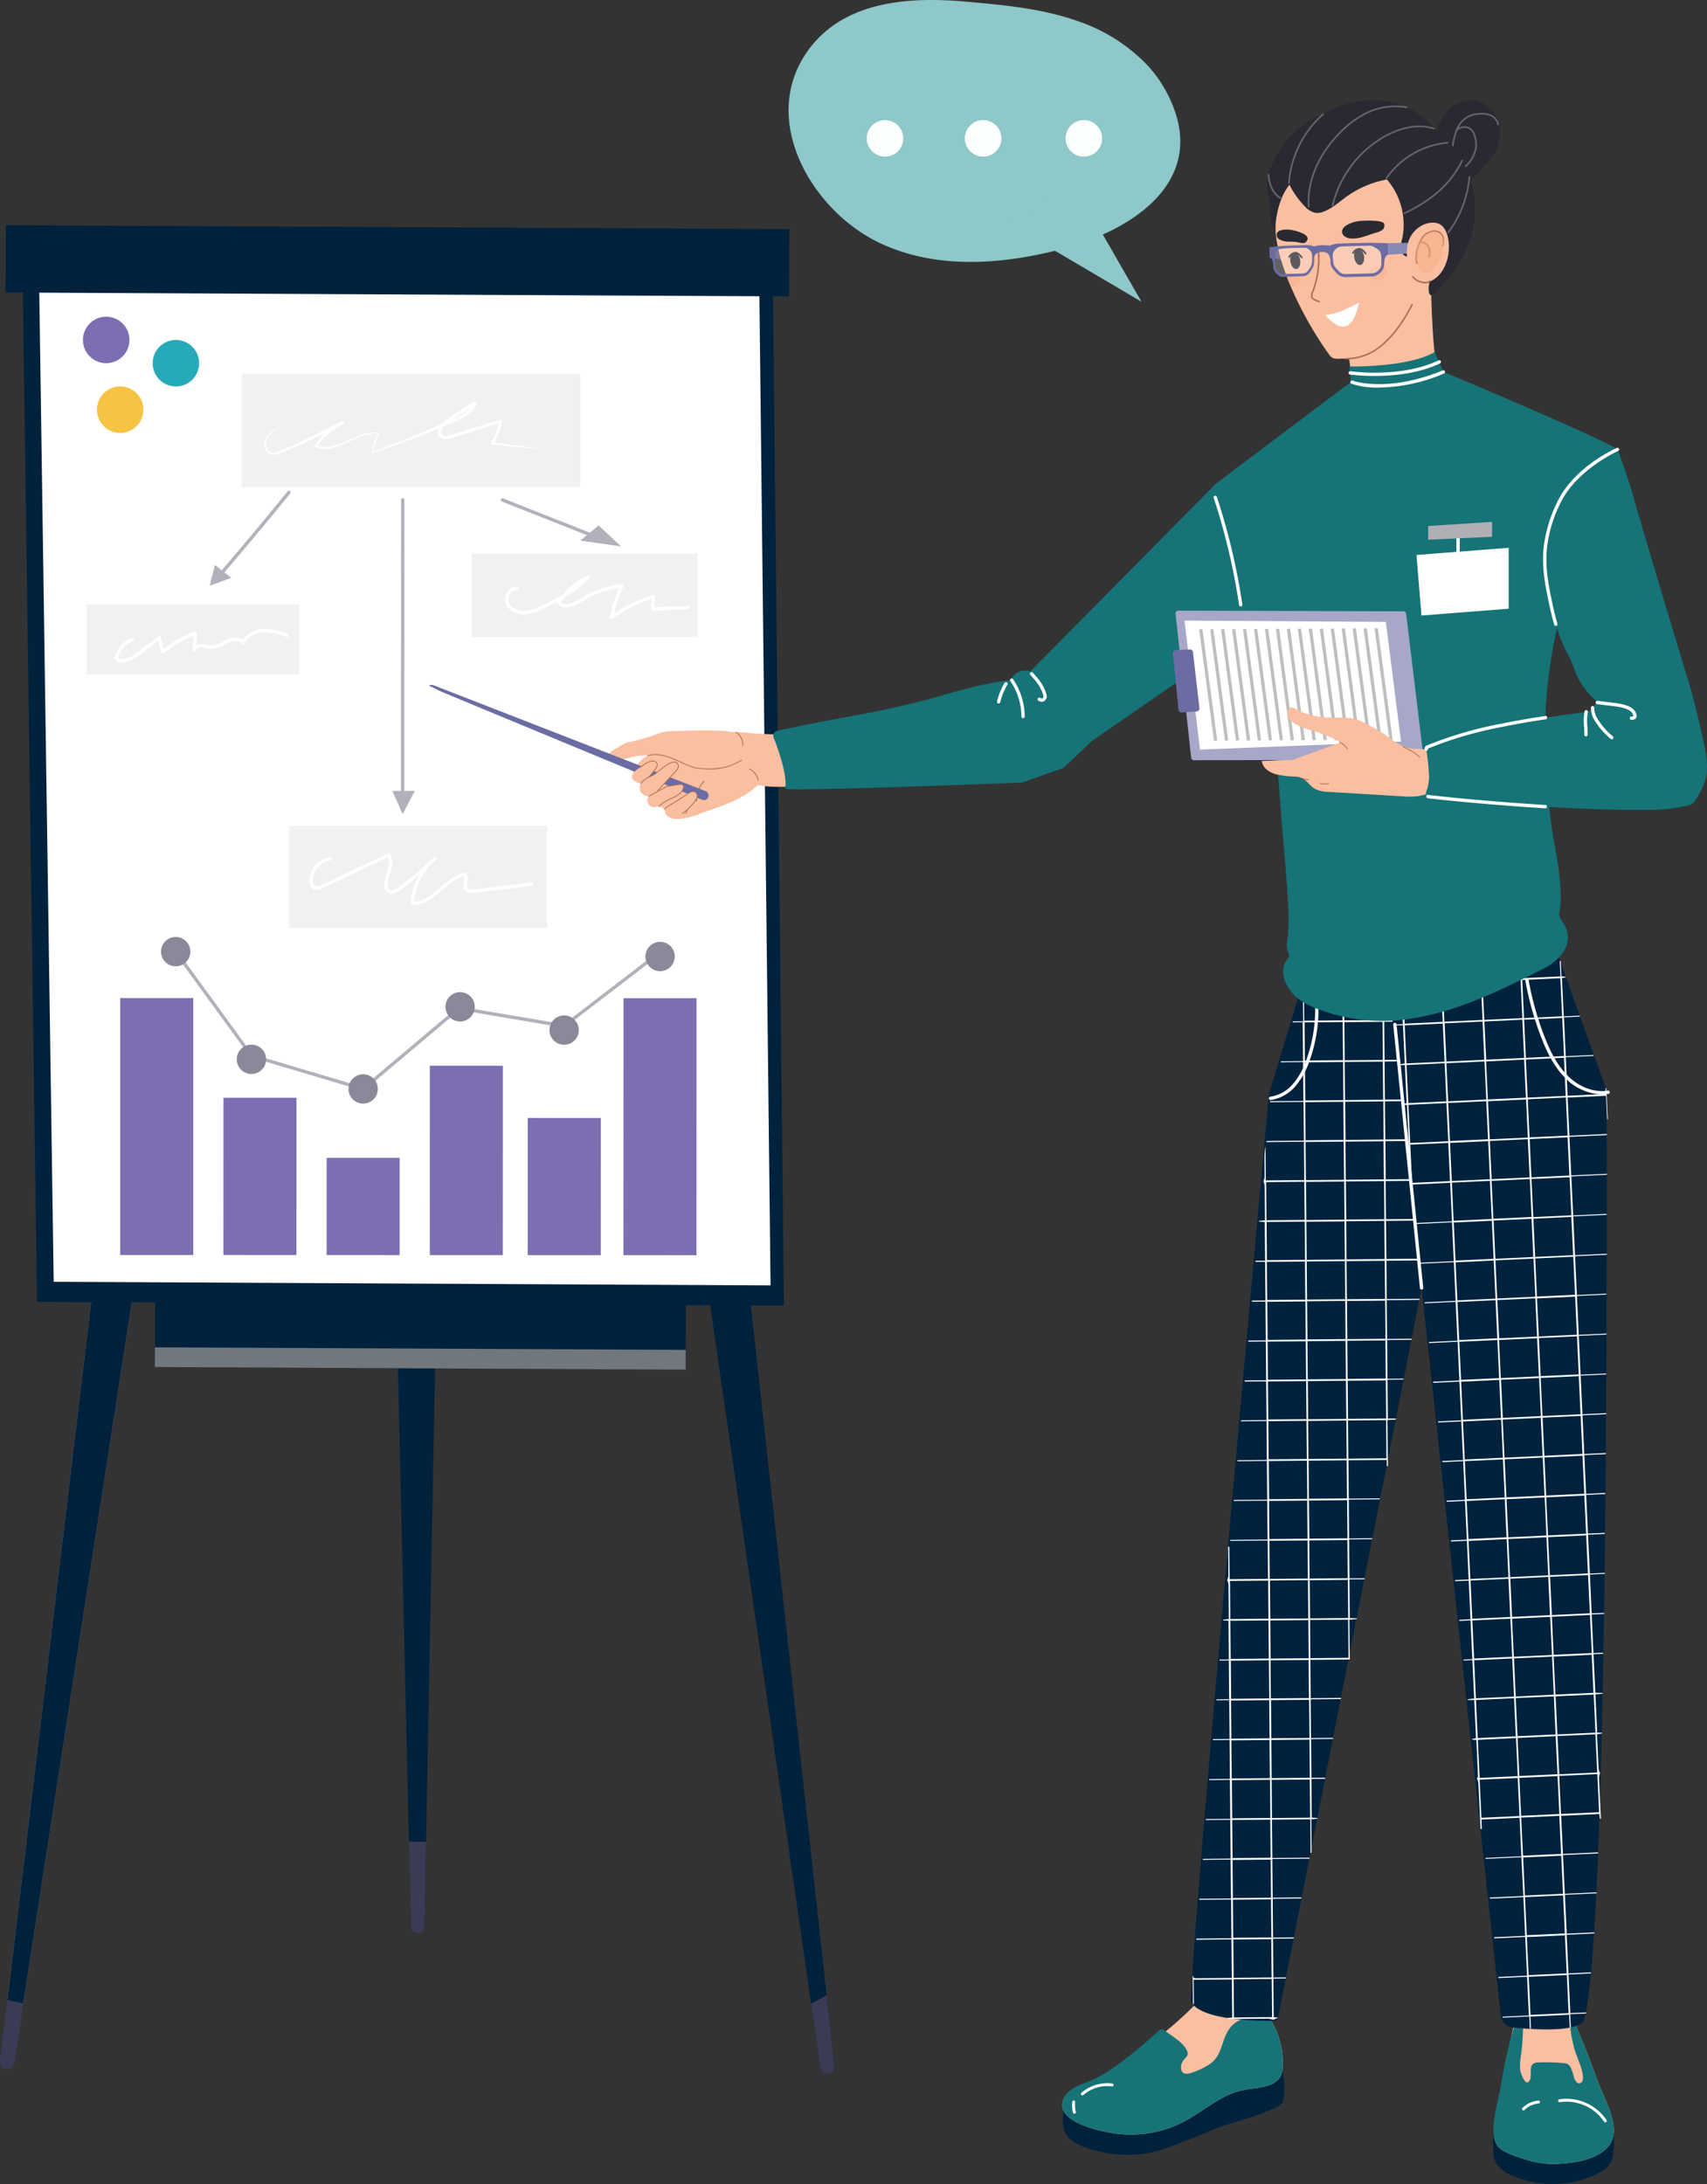 <svg id="Grupo_47940" data-name="Grupo 47940" xmlns="http://www.w3.org/2000/svg" xmlns:xlink="http://www.w3.org/1999/xlink" width="509.746" height="652.082" viewBox="0 0 509.746 652.082">
  <rect x="0" y="0" width="509.746" height="652.082" fill="#333333" stroke="none"/>
  <defs>
    <linearGradient id="linear-gradient" x1="-61.417" y1="-0.221" x2="-60.908" y2="-1.488" gradientUnits="objectBoundingBox">
      <stop offset="0" stop-color="#fff"/>
      <stop offset="0.153" stop-color="#fef8f5"/>
      <stop offset="0.413" stop-color="#fde5da"/>
      <stop offset="0.745" stop-color="#fac8af"/>
      <stop offset="1" stop-color="#f9ae8a"/>
    </linearGradient>
  </defs>
  <g id="Grupo_47877" data-name="Grupo 47877" transform="translate(0 67.236)">
    <g id="Grupo_47862" data-name="Grupo 47862" transform="translate(0 0)">
      <g id="Grupo_47859" data-name="Grupo 47859" transform="translate(0 306.27)">
        <g id="Grupo_47856" data-name="Grupo 47856" transform="translate(118.122)">
          <path id="Trazado_97889" data-name="Trazado 97889" d="M2403.766,1902.8l4.573,197.526a2.024,2.024,0,0,0,2.013,1.979h0a2.024,2.024,0,0,0,2.034-1.986l3.847-201.648Z" transform="translate(-2403.766 -1898.666)" fill="#00223d"/>
          <path id="Trazado_97890" data-name="Trazado 97890" d="M2412.722,2294.852l.586,25.281a2.025,2.025,0,0,0,4.049-.009l.481-25.247Z" transform="translate(-2408.734 -2118.475)" fill="#3b3b55"/>
        </g>
        <path id="Trazado_97891" data-name="Trazado 97891" d="M2242.44,1906.915l-.168,30.98,158.535.794.156-31.2Z" transform="translate(-2196.045 -1903.242)" fill="#00223d"/>
        <path id="Trazado_97892" data-name="Trazado 97892" d="M2242.313,1963.277l-.042,5.889,158.535.794.03-5.93Z" transform="translate(-2196.045 -1934.514)" fill="#70777d"/>
        <g id="Grupo_47857" data-name="Grupo 47857" transform="translate(0 3.585)">
          <path id="Trazado_97893" data-name="Trazado 97893" d="M2166.371,1912.392l-27.922,232.692a2.1,2.1,0,0,0,2.547,2.3h0a2.1,2.1,0,0,0,1.616-1.73l37-238.938Z" transform="translate(-2138.434 -1906.719)" fill="#898999"/>
          <path id="Trazado_97894" data-name="Trazado 97894" d="M2166.371,1912.392l-27.922,232.692a2.1,2.1,0,0,0,2.547,2.3h0a2.1,2.1,0,0,0,1.616-1.73l37-238.938Z" transform="translate(-2138.434 -1906.719)" fill="#00223d"/>
          <path id="Trazado_97895" data-name="Trazado 97895" d="M2140.645,2401.03l-2.2,18.306a2.1,2.1,0,0,0,4.164.573l2.778-17.932Z" transform="translate(-2138.434 -2180.969)" fill="#3b3b55"/>
        </g>
        <g id="Grupo_47858" data-name="Grupo 47858" transform="translate(210.37 4.433)">
          <path id="Trazado_97896" data-name="Trazado 97896" d="M2624.171,1914.43l25.589,232.96a2.1,2.1,0,0,1-2.572,2.276h0a2.1,2.1,0,0,1-1.6-1.746l-34.608-239.3Z" transform="translate(-2610.981 -1908.623)" fill="#00223d"/>
          <path id="Trazado_97897" data-name="Trazado 97897" d="M2685.294,2419.326a2.1,2.1,0,0,0,4.172-.531l-2.307-20.99-4.615,2.51Z" transform="translate(-2650.686 -2180.03)" fill="#3b3b55"/>
        </g>
      </g>
      <g id="Grupo_47861" data-name="Grupo 47861" transform="translate(1.661 0)">
        <g id="Grupo_47860" data-name="Grupo 47860" transform="translate(5.011 9.196)">
          <path id="Trazado_97898" data-name="Trazado 97898" d="M2153.421,1231.359l224.039,1.122,3.392,312.257-223.047-1.118Z" transform="translate(-2153.421 -1231.359)" fill="#00223d"/>
          <path id="Trazado_97899" data-name="Trazado 97899" d="M2169.028,1547.549l-4.34-298.318,215.049,1.077,3.365,298.313Z" transform="translate(-2159.671 -1241.274)" fill="#fff"/>
        </g>
        <rect id="Rectángulo_28782" data-name="Rectángulo 28782" width="233.955" height="20.094" transform="translate(0.101 0) rotate(0.287)" fill="#00223d"/>
      </g>
    </g>
    <g id="Grupo_47876" data-name="Grupo 47876" transform="translate(24.768 27.319)">
      <g id="Grupo_47865" data-name="Grupo 47865" transform="translate(11.135 185.197)">
        <rect id="Rectángulo_28783" data-name="Rectángulo 28783" width="21.809" height="76.71" transform="translate(172.079 94.996) rotate(-179.981)" fill="#7d6eb2"/>
        <rect id="Rectángulo_28784" data-name="Rectángulo 28784" width="21.809" height="40.944" transform="translate(143.496 94.986) rotate(-179.981)" fill="#7d6eb2"/>
        <rect id="Rectángulo_28785" data-name="Rectángulo 28785" width="21.809" height="56.531" transform="translate(114.251 94.977) rotate(-179.981)" fill="#7d6eb2"/>
        <rect id="Rectángulo_28786" data-name="Rectángulo 28786" width="21.809" height="29.027" transform="translate(83.437 94.967) rotate(-179.981)" fill="#7d6eb2"/>
        <rect id="Rectángulo_28787" data-name="Rectángulo 28787" width="21.809" height="46.948" transform="translate(52.623 94.957) rotate(-179.981)" fill="#7d6eb2"/>
        <rect id="Rectángulo_28788" data-name="Rectángulo 28788" width="21.809" height="76.71" transform="matrix(-1, 0, 0, -1, 21.809, 94.947)" fill="#7d6eb2"/>
        <g id="Grupo_47864" data-name="Grupo 47864" transform="translate(12.187)">
          <path id="Trazado_97900" data-name="Trazado 97900" d="M2311.658,1738.776a.454.454,0,0,1-.141-.021l-33.372-9.925a.494.494,0,0,1-.259-.182l-22.611-31.07a.5.5,0,0,1,.8-.582l22.513,30.934,32.954,9.8,28.4-23.94a.493.493,0,0,1,.4-.11l31.178,5.261,28.488-21.834a.5.5,0,0,1,.6.787l-28.66,21.965a.5.5,0,0,1-.383.1l-31.164-5.259-28.43,23.966A.494.494,0,0,1,2311.658,1738.776Z" transform="translate(-2251.297 -1692.909)" fill="#b1b1bb"/>
          <g id="Grupo_47863" data-name="Grupo 47863">
            <path id="Trazado_97901" data-name="Trazado 97901" d="M2571.383,1695.708a4.379,4.379,0,1,0,4.381-4.377A4.379,4.379,0,0,0,2571.383,1695.708Z" transform="translate(-2426.731 -1689.879)" fill="#898999"/>
            <path id="Trazado_97902" data-name="Trazado 97902" d="M2507.006,1745.047a4.378,4.378,0,1,0,4.379-4.376A4.38,4.38,0,0,0,2507.006,1745.047Z" transform="translate(-2391.013 -1717.253)" fill="#898999"/>
            <path id="Trazado_97903" data-name="Trazado 97903" d="M2437.239,1729.437a4.379,4.379,0,1,0,4.38-4.377A4.378,4.378,0,0,0,2437.239,1729.437Z" transform="translate(-2352.307 -1708.593)" fill="#898999"/>
            <path id="Trazado_97904" data-name="Trazado 97904" d="M2372.209,1784.528a4.378,4.378,0,1,0,4.379-4.376A4.378,4.378,0,0,0,2372.209,1784.528Z" transform="translate(-2316.226 -1739.159)" fill="#898999"/>
            <path id="Trazado_97905" data-name="Trazado 97905" d="M2297.248,1764.649a4.379,4.379,0,1,0,4.38-4.377A4.376,4.376,0,0,0,2297.248,1764.649Z" transform="translate(-2274.637 -1728.129)" fill="#898999"/>
            <path id="Trazado_97906" data-name="Trazado 97906" d="M2246.457,1692.447a4.379,4.379,0,1,0,4.379-4.378A4.379,4.379,0,0,0,2246.457,1692.447Z" transform="translate(-2246.457 -1688.069)" fill="#898999"/>
          </g>
        </g>
      </g>
      <g id="Grupo_47866" data-name="Grupo 47866">
        <path id="Trazado_97907" data-name="Trazado 97907" d="M2240.833,1294.609a6.939,6.939,0,1,0,6.942-6.937A6.94,6.94,0,0,0,2240.833,1294.609Z" transform="translate(-2220.014 -1280.725)" fill="#26aab7"/>
        <path id="Trazado_97908" data-name="Trazado 97908" d="M2194.069,1279.006a6.94,6.94,0,1,0,6.941-6.937A6.94,6.94,0,0,0,2194.069,1279.006Z" transform="translate(-2194.069 -1272.068)" fill="#7d6eb2"/>
        <circle id="Elipse_3901" data-name="Elipse 3901" cx="6.939" cy="6.939" r="6.939" transform="translate(3.734 34.224) rotate(-86.207)" fill="#f6c343"/>
      </g>
      <g id="Grupo_47875" data-name="Grupo 47875" transform="translate(1.141 17.182)">
        <g id="Grupo_47867" data-name="Grupo 47867" transform="translate(36.726 34.719)">
          <path id="Trazado_97909" data-name="Trazado 97909" d="M2281.921,1416.122a.5.5,0,0,1-.375-.821c7.5-8.66,14.952-17.565,22.148-26.465a.5.5,0,0,1,.771.623c-7.2,8.909-14.664,17.822-22.169,26.492A.489.489,0,0,1,2281.921,1416.122Z" transform="translate(-2280.403 -1388.652)" fill="#b1b1bb"/>
          <path id="Trazado_97910" data-name="Trazado 97910" d="M2279.129,1444.765l1.52-6.194,4.925,3.842Z" transform="translate(-2279.129 -1416.348)" fill="#b1b1bb"/>
        </g>
        <g id="Grupo_47868" data-name="Grupo 47868" transform="translate(91.271 37.009)">
          <path id="Trazado_97911" data-name="Trazado 97911" d="M2407.9,1485.144h0a.5.5,0,0,1-.5-.5l.031-90.356a.5.5,0,0,1,.5-.5h0a.5.5,0,0,1,.5.5l-.031,90.356A.5.5,0,0,1,2407.9,1485.144Z" transform="translate(-2404.841 -1393.797)" fill="#b1b1bb"/>
          <path id="Trazado_97912" data-name="Trazado 97912" d="M2404.7,1597.064l-3.054-6.94,6.692,0Z" transform="translate(-2401.651 -1502.722)" fill="#b1b1bb"/>
        </g>
        <g id="Grupo_47869" data-name="Grupo 47869" transform="translate(123.6 37.019)">
          <path id="Trazado_97913" data-name="Trazado 97913" d="M2502.52,1405.783a.494.494,0,0,1-.181-.034l-27.754-10.973a.5.5,0,0,1,.364-.923l27.754,10.973a.5.5,0,0,1-.182.957Z" transform="translate(-2474.271 -1393.818)" fill="#b1b1bb"/>
          <path id="Trazado_97914" data-name="Trazado 97914" d="M2527.7,1416.568l5.454-4.542,6.69,6.281Z" transform="translate(-2503.916 -1403.92)" fill="#b1b1bb"/>
        </g>
        <g id="Grupo_47870" data-name="Grupo 47870" transform="translate(46.283)">
          <rect id="Rectángulo_28789" data-name="Rectángulo 28789" width="101.116" height="33.705" fill="#f1f1f1"/>
          <path id="Trazado_97915" data-name="Trazado 97915" d="M2320.673,1336.619a12.54,12.54,0,0,0-3.451,2.5,4.07,4.07,0,0,0-.949,1.814,3.621,3.621,0,0,0,.172,2,2.285,2.285,0,0,0,1.281,1.383,2.767,2.767,0,0,0,1.92-.117c1.3-.515,2.635-1.13,3.941-1.712,2.626-1.179,5.24-2.384,7.821-3.657s5.128-2.608,7.677-3.94l.4.775a21.719,21.719,0,0,0-4.445,2.93,22.489,22.489,0,0,0-3.642,3.9l-.128-.51a6.883,6.883,0,0,0,4.568.5,23,23,0,0,0,4.566-1.581c1.5-.648,2.977-1.354,4.539-1.875a11.4,11.4,0,0,1,4.882-.662.153.153,0,0,1,.134.167.23.23,0,0,1-.014.045,23.838,23.838,0,0,0-1.726,5.72l-.232-.2c2.705-.946,5.382-1.97,8.053-3.006s5.322-2.123,7.961-3.235,5.275-2.235,7.892-3.4a22.434,22.434,0,0,0,3.728-1.949,6.463,6.463,0,0,0,2.537-3.012l.69.6a61.448,61.448,0,0,0-7.072,4.522c-.563.415-1.121.837-1.67,1.272a5.566,5.566,0,0,0-1.329,1.39,1.285,1.285,0,0,0-.114,1.443,1.581,1.581,0,0,0,1.437.537,6.747,6.747,0,0,0,1.93-.384l2.025-.629,4.046-1.246,8.109-2.46h.006a.4.4,0,0,1,.5.268.4.4,0,0,1,.012.189,18.64,18.64,0,0,1-2.629,6.7l-.23-.488c2.466.384,4.938.727,7.412,1.054s4.952.636,7.435.907a.049.049,0,0,1,.045.055.049.049,0,0,1-.053.043q-3.739-.247-7.474-.592c-2.489-.236-4.972-.522-7.453-.83a.32.32,0,0,1-.278-.355.315.315,0,0,1,.041-.122l.007-.01a18.812,18.812,0,0,0,2.381-6.5l.518.456-8.063,2.6-4.037,1.285-2.02.637a7.743,7.743,0,0,1-2.209.438,3.552,3.552,0,0,1-1.223-.165,2.068,2.068,0,0,1-1.431-2.157,2.813,2.813,0,0,1,.424-1.209,6.491,6.491,0,0,1,1.565-1.672c.558-.445,1.121-.876,1.695-1.3a59.151,59.151,0,0,1,7.232-4.538l0,0a.49.49,0,0,1,.689.6,7.407,7.407,0,0,1-2.93,3.445,23.09,23.09,0,0,1-3.9,2q-3.961,1.684-7.967,3.27t-8.058,3.033c-2.693.989-5.41,1.91-8.119,2.854a.177.177,0,0,1-.232-.2,24.125,24.125,0,0,1,1.8-5.783l.12.212a10.848,10.848,0,0,0-4.736.692c-1.529.533-3,1.236-4.481,1.923a23.488,23.488,0,0,1-4.621,1.745,8.768,8.768,0,0,1-2.513.224,6.787,6.787,0,0,1-2.475-.64.346.346,0,0,1-.164-.457c.011-.015.018-.031.029-.045l.006-.008a21.841,21.841,0,0,1,3.668-4.127,22.557,22.557,0,0,1,4.592-3.085.436.436,0,0,1,.406.772l0,0c-2.537,1.385-5.13,2.662-7.733,3.913s-5.234,2.446-7.9,3.568c-1.341.555-2.641,1.116-4.035,1.623a3.306,3.306,0,0,1-2.306.055,2.806,2.806,0,0,1-1.538-1.718,3.991,3.991,0,0,1-.106-2.254,4.4,4.4,0,0,1,1.108-1.934,11.993,11.993,0,0,1,3.632-2.382.05.05,0,0,1,.066.023A.049.049,0,0,1,2320.673,1336.619Z" transform="translate(-2309.018 -1320.934)" fill="#fff"/>
        </g>
        <g id="Grupo_47872" data-name="Grupo 47872" transform="translate(114.999 53.549)">
          <rect id="Rectángulo_28790" data-name="Rectángulo 28790" width="67.411" height="24.938" fill="#f1f1f1"/>
          <g id="Grupo_47871" data-name="Grupo 47871" transform="translate(9.916 6.584)">
            <path id="Trazado_97916" data-name="Trazado 97916" d="M2509.062,1458.612a.505.505,0,0,1-.267-.077.493.493,0,0,1-.221-.5,33.58,33.58,0,0,1,2.743-8.631,27.366,27.366,0,0,0-10.814,3.863c-1.481.921-5.419,3.364-7.589.925a.5.5,0,0,1-.054-.583c.049-.083.1-.165.149-.248-1.368.753-2.752,1.448-4.121,2.112a14.429,14.429,0,0,1-6.029,1.842c-2.016.046-4.587-.979-5.428-3.254a3.936,3.936,0,0,1,.647-3.671,3.028,3.028,0,0,1,2.714-1.278.5.5,0,0,1-.1.986,2.089,2.089,0,0,0-1.831.9,2.916,2.916,0,0,0-.5,2.72c.662,1.8,2.737,2.607,4.414,2.607h.07a13.623,13.623,0,0,0,5.611-1.742c1.965-.953,3.964-1.974,5.9-3.134a19.527,19.527,0,0,1,7.335-5.662.5.5,0,0,1,.555.8,35.1,35.1,0,0,1-7.227,5.62,18.243,18.243,0,0,0-1.1,1.578c1.508,1.215,4.156-.171,6.064-1.356a28.362,28.362,0,0,1,12.131-4.11.5.5,0,0,1,.49.717,32.775,32.775,0,0,0-2.825,8,46.284,46.284,0,0,1,11.486-5.524.5.5,0,0,1,.648.488l-.108,3.158c3.346-.075,6.732-.2,10.078-.363a.5.5,0,0,1,.519.47.494.494,0,0,1-.471.519c-3.529.175-7.1.3-10.626.376a.552.552,0,0,1-.365-.148.508.508,0,0,1-.144-.364l.1-2.972a45.279,45.279,0,0,0-11.55,5.854A.491.491,0,0,1,2509.062,1458.612Z" transform="translate(-2477.226 -1445.739)" fill="#fff"/>
          </g>
        </g>
        <g id="Grupo_47873" data-name="Grupo 47873" transform="translate(60.448 134.822)">
          <rect id="Rectángulo_28791" data-name="Rectángulo 28791" width="76.994" height="30.458" fill="#f1f1f1"/>
          <path id="Trazado_97917" data-name="Trazado 97917" d="M2377.306,1647.32q-.338,0-.686-.032a.5.5,0,0,1-.447-.525,19.214,19.214,0,0,1,2.5-8.267q-2.57,2.184-5.228,4.241c-1.844,1.429-3.535,1.661-4.518.624a2.855,2.855,0,0,1-.612-2.336,16.264,16.264,0,0,1,.748-3.132c.544-1.758,1.059-3.427.379-4.8l-19.594,9.3a3.291,3.291,0,0,1-2.1.443c-1.388-.305-1.9-1.9-1.789-3.253a7.425,7.425,0,0,1,6.467-6.6.5.5,0,0,1,.1.986,6.491,6.491,0,0,0-5.58,5.7c-.077.943.251,2.037,1.013,2.2a2.448,2.448,0,0,0,1.463-.37l20-9.495a.494.494,0,0,1,.62.167c1.259,1.827.6,3.954-.036,6.012a15.4,15.4,0,0,0-.708,2.934,2.033,2.033,0,0,0,.345,1.558c.907.958,2.817-.436,3.192-.725,2.957-2.29,5.854-4.717,8.634-7.236a18.234,18.234,0,0,1,1.8-1.659.5.5,0,0,1,.648.748q-.874.819-1.762,1.625a18.484,18.484,0,0,0-4.966,10.9h.107c2.846,0,5.172-2,7.626-4.115,2.236-1.923,4.549-3.911,7.4-4.462a.5.5,0,0,1,.489.188,3.364,3.364,0,0,1,.3,2.664c-.147.928-.208,1.518.165,1.9a2.277,2.277,0,0,0,1.841.27l17.22-2.114a.5.5,0,0,1,.121.983l-17.22,2.114a3.116,3.116,0,0,1-2.671-.561,3,3,0,0,1-.435-2.749,3.584,3.584,0,0,0,.029-1.648c-2.449.594-4.556,2.408-6.6,4.164C2383.092,1645.108,2380.521,1647.32,2377.306,1647.32Z" transform="translate(-2339.924 -1623.746)" fill="#fff"/>
        </g>
        <g id="Grupo_47874" data-name="Grupo 47874" transform="translate(0 68.711)">
          <rect id="Rectángulo_28792" data-name="Rectángulo 28792" width="63.445" height="20.886" fill="#f1f1f1"/>
          <path id="Trazado_97918" data-name="Trazado 97918" d="M2217.761,1491.5a3.062,3.062,0,0,1-2.167-.839.5.5,0,0,1-.149-.446,8.109,8.109,0,0,1,5.015-6.093.5.5,0,0,1,.354.927,7.112,7.112,0,0,0-4.339,5.055c1.612,1.166,4.24-.558,5.328-1.382l6.659-5.035a.5.5,0,0,1,.782.285l.792,3.471a34.153,34.153,0,0,1,9.231-5.194.493.493,0,0,1,.667.487l-.176,3.635a3.171,3.171,0,0,1,1.716-.394,8.549,8.549,0,0,1,1.465.243,6.936,6.936,0,0,0,1.4.224,7.086,7.086,0,0,0,3.367-1.177c.371-.2.755-.409,1.142-.594,1.567-.751,3.55-.977,4.814.009a7.69,7.69,0,0,1,6.02-3.232,17.644,17.644,0,0,1,7.256,1.493.5.5,0,1,1-.353.926,16.782,16.782,0,0,0-6.845-1.429,6.462,6.462,0,0,0-5.518,3.268.5.5,0,0,1-.843.087c-.84-1.105-2.715-.891-4.1-.229-.364.174-.735.377-1.1.572a7.949,7.949,0,0,1-3.859,1.3,7.784,7.784,0,0,1-1.6-.248,7.687,7.687,0,0,0-1.3-.221c-.757-.038-1.648.326-1.744.986a.5.5,0,0,1-.987-.094l.215-4.409a33.187,33.187,0,0,0-8.861,5.261.494.494,0,0,1-.8-.272l-.8-3.5-6.049,4.574A8.612,8.612,0,0,1,2217.761,1491.5Z" transform="translate(-2207.065 -1474.121)" fill="#fff"/>
        </g>
      </g>
    </g>
  </g>
  <g id="Grupo_47936" data-name="Grupo 47936" transform="translate(128.218 29.88)">
    <g id="Grupo_47896" data-name="Grupo 47896" transform="translate(250.19)">
      <path id="Trazado_97919" data-name="Trazado 97919" d="M2989.731,1152.654a15.332,15.332,0,0,0-1.29,6.122c.066,2.264.853,4.461.941,6.725a19.991,19.991,0,0,0,.163,3.746,3.086,3.086,0,0,0,2.426,2.543c.566-3.325,1.181-6.769,3.1-9.543.783-1.132,1.764-2.122,2.46-3.307,2.307-3.926,1.053-9.084,2.894-13.249.692-1.57,4.2-5.107,3.794-6.832-.444-1.876-4.353,1.294-5.39,2.07A27.644,27.644,0,0,0,2989.731,1152.654Z" transform="translate(-2988.436 -1133.164)" fill="#292931"/>
      <path id="Trazado_97920" data-name="Trazado 97920" d="M3064.51,1242.571s.041,23.389,2.327,30.892c.206,5.469-17.8,21.431-25.822,1.818-.089.242-2.781-23.269-3.578-26.235C3037.369,1249.59,3064.51,1242.571,3064.51,1242.571Z" transform="translate(-3015.622 -1191.027)" fill="#fabea1"/>
      <g id="Grupo_47878" data-name="Grupo 47878" transform="translate(48.276)">
        <path id="Trazado_97921" data-name="Trazado 97921" d="M3102.838,1129.531a9.442,9.442,0,0,1,6.835-2.73,9.194,9.194,0,0,1,7.875,6.139,11.914,11.914,0,0,1-1.357,10.143,27.771,27.771,0,0,1-3.09,3.826l-4.875,5.356a2.236,2.236,0,0,1-.707.588c-.865.383-1.776-.412-2.338-1.174-2.328-3.162-3.673-7.166-6.812-9.526-.649-.487-1.436-1.012-1.489-1.823-.106-1.623,1.8-3.7,2.486-5.168A17.374,17.374,0,0,1,3102.838,1129.531Z" transform="translate(-3096.877 -1126.792)" fill="#292931"/>
        <path id="Trazado_97922" data-name="Trazado 97922" d="M3112.561,1145.541a.182.182,0,0,1-.041,0,.251.251,0,0,1-.208-.288,21.969,21.969,0,0,1,1.185-4.81,8.144,8.144,0,0,1,3.1-3.9,8.5,8.5,0,0,1,3.7-1.109,7.316,7.316,0,0,1,3.709.452,3.835,3.835,0,0,1,2.343,2.914.249.249,0,0,1-.218.28.246.246,0,0,1-.28-.219,3.379,3.379,0,0,0-2.049-2.517,6.82,6.82,0,0,0-3.458-.41,7.994,7.994,0,0,0-3.488,1.037,7.65,7.65,0,0,0-2.9,3.663,21.355,21.355,0,0,0-1.154,4.7A.251.251,0,0,1,3112.561,1145.541Z" transform="translate(-3105.44 -1131.554)" fill="#656569"/>
        <path id="Trazado_97923" data-name="Trazado 97923" d="M3117.717,1156.66a.25.25,0,0,1-.162-.442,9.47,9.47,0,0,0,3.087-5.089,7.644,7.644,0,0,0-.374-4.083,3.063,3.063,0,0,0-1.987-2.156,3.212,3.212,0,0,0-2.931.78.251.251,0,0,1-.323-.385,3.693,3.693,0,0,1,3.395-.876,3.542,3.542,0,0,1,2.323,2.484,8.131,8.131,0,0,1,.388,4.349,10,10,0,0,1-3.256,5.361A.25.25,0,0,1,3117.717,1156.66Z" transform="translate(-3106.898 -1136.498)" fill="#656569"/>
      </g>
      <g id="Grupo_47884" data-name="Grupo 47884" transform="translate(0.676 19.627)">
        <path id="Trazado_97924" data-name="Trazado 97924" d="M2989.955,1225.432l7.785,2.393.25,2.13-7.965-1.37Z" transform="translate(-2989.955 -1201.145)" fill="#51517b"/>
        <g id="Grupo_47883" data-name="Grupo 47883" transform="translate(1.825)">
          <g id="Grupo_47880" data-name="Grupo 47880">
            <g id="Grupo_47879" data-name="Grupo 47879">
              <path id="Trazado_97925" data-name="Trazado 97925" d="M3039.413,1198.394c-1.374,8.7-6.819,20.95-14.508,26.753a16.269,16.269,0,0,1-10.517,3.309c-1.548-.047-3.121.431-4.141-.963-7.916-10.8-17.688-30.137-16-40.841,1.932-12.232,8.94-17.347,24.73-15.357C3031.265,1172.845,3041.345,1186.162,3039.413,1198.394Z" transform="translate(-2994.056 -1170.878)" fill="#fabea1"/>
            </g>
          </g>
          <g id="Grupo_47882" data-name="Grupo 47882" transform="translate(20.894 41.198)">
            <g id="Grupo_47881" data-name="Grupo 47881">
              <path id="Trazado_97926" data-name="Trazado 97926" d="M3041.214,1280.034a.227.227,0,0,1,0-.453,15.942,15.942,0,0,0,9.593-3.27c4.623-3.489,7.9-8.869,9.838-12.766a.227.227,0,0,1,.407.2c-1.958,3.942-5.278,9.384-9.969,12.927a16.385,16.385,0,0,1-9.862,3.361Z" transform="translate(-3040.988 -1263.419)" fill="#ac6f51"/>
            </g>
          </g>
        </g>
      </g>
      <g id="Grupo_47887" data-name="Grupo 47887" transform="translate(2.831 35.994)">
        <path id="Trazado_97927" data-name="Trazado 97927" d="M3062.014,1239.448c.223,1.143-.844,2.315-2.384,2.619s-2.976-.376-3.2-1.519.844-2.314,2.384-2.617S3061.788,1238.306,3062.014,1239.448Z" transform="translate(-3028.974 -1224.407)" fill="#f9ae8a" opacity="0.58" style="mix-blend-mode: multiply;isolation: isolate"/>
        <path id="Trazado_97928" data-name="Trazado 97928" d="M3002.83,1243.929a3.059,3.059,0,0,0-1.246.546q.581,1.518,1.235,3.048a3.183,3.183,0,0,0,.71-.052c1.322-.26,2.237-1.265,2.043-2.243S3004.152,1243.668,3002.83,1243.929Z" transform="translate(-2998.561 -1227.741)" fill="#f9ae8a" opacity="0.58" style="mix-blend-mode: multiply;isolation: isolate"/>
        <path id="Trazado_97929" data-name="Trazado 97929" d="M3037.415,1262.5s-6.272,3.815-10.13,3.667C3027.449,1266.273,3034.649,1276.156,3037.415,1262.5Z" transform="translate(-3012.821 -1238.081)" fill="#fff"/>
        <g id="Grupo_47885" data-name="Grupo 47885" transform="translate(22.56 8.156)">
          <path id="Trazado_97930" data-name="Trazado 97930" d="M3049.491,1227.908a.242.242,0,0,0,.145-.046.253.253,0,0,0,.063-.355c-.75-1.067-1.506-1.594-2.325-1.538a2.66,2.66,0,0,0-1.872,1.381.255.255,0,1,0,.45.242c.005-.009.584-1.063,1.456-1.114.583-.02,1.232.41,1.873,1.323A.26.26,0,0,0,3049.491,1227.908Z" transform="translate(-3045.472 -1225.965)" fill="#292931"/>
          <path id="Trazado_97931" data-name="Trazado 97931" d="M3049.694,1228.668c.206,1.346-.276,2.537-1.081,2.661s-1.624-.867-1.831-2.212.277-2.537,1.08-2.66S3049.487,1227.322,3049.694,1228.668Z" transform="translate(-3046.172 -1226.231)" fill="#292931"/>
        </g>
        <g id="Grupo_47886" data-name="Grupo 47886" transform="translate(3.493 9.341)">
          <path id="Trazado_97932" data-name="Trazado 97932" d="M3006.662,1230.569a.27.27,0,0,0,.145-.046.253.253,0,0,0,.061-.356c-.749-1.067-1.5-1.594-2.323-1.537a2.654,2.654,0,0,0-1.872,1.382.255.255,0,0,0,.449.241c.007-.01.583-1.062,1.457-1.114.583-.022,1.231.409,1.873,1.321A.26.26,0,0,0,3006.662,1230.569Z" transform="translate(-3002.642 -1228.626)" fill="#292931"/>
          <path id="Trazado_97933" data-name="Trazado 97933" d="M3006.864,1231.329c.208,1.346-.275,2.537-1.079,2.661s-1.626-.867-1.833-2.212.277-2.537,1.081-2.66S3006.657,1229.984,3006.864,1231.329Z" transform="translate(-3003.342 -1228.893)" fill="#292931"/>
        </g>
        <path id="Trazado_97934" data-name="Trazado 97934" d="M3020.193,1243.126a.241.241,0,0,1-.078-.013,10.565,10.565,0,0,1-1.5-.687,1.84,1.84,0,0,1-.7-.581,2.1,2.1,0,0,1,.1-1.862,27.362,27.362,0,0,0,1.756-12.149.227.227,0,1,1,.453-.038,27.83,27.83,0,0,1-1.786,12.353c-.2.524-.383,1.069-.137,1.452a1.478,1.478,0,0,0,.535.43,10.017,10.017,0,0,0,1.434.657.227.227,0,0,1-.079.44Z" transform="translate(-3007.519 -1218.708)" fill="#ac6f51"/>
        <path id="Trazado_97935" data-name="Trazado 97935" d="M3051.142,1208.434c-.642-.965-5.689-.818-6.762-.717a9.419,9.419,0,0,0-4.681,1.5c-1.973,1.5-.911,3.434,1.328,3.725,2.6.339,5.333-1,7.778-1.71a4.926,4.926,0,0,0,1.919-.85A1.6,1.6,0,0,0,3051.142,1208.434Z" transform="translate(-3019.133 -1207.643)" fill="#292931"/>
        <path id="Trazado_97936" data-name="Trazado 97936" d="M3002.972,1215a13.088,13.088,0,0,0-4.543-1.334c-1.224-.045-3.656-.021-3.634,1.579.02,1.574,2.309,1.958,3.447,2a16.06,16.06,0,0,1,2.816.168c.861.187,1.906.55,2.506-.093C3004.462,1216.356,3003.957,1215.583,3002.972,1215Z" transform="translate(-2994.794 -1210.978)" fill="#292931"/>
      </g>
      <g id="Grupo_47890" data-name="Grupo 47890" transform="translate(0.128 0.095)">
        <path id="Trazado_97937" data-name="Trazado 97937" d="M3032.756,1127.811a22.532,22.532,0,0,1,11.746,7.378,10.809,10.809,0,0,1,2.01,3.243c3.262,9.1-9.151,11.134-15,12.005a30.21,30.21,0,0,0-13.149,5.344c-2.146,1.545-4.131,3.4-6.593,4.367a5.152,5.152,0,0,1-2.738.405,5.961,5.961,0,0,1-3.044-1.9c-3.581-3.628-7.521-10.139-5.771-15.314a21.368,21.368,0,0,1,7.76-10.239C3015.1,1127.9,3024.5,1125.676,3032.756,1127.811Z" transform="translate(-2994.859 -1127.006)" fill="#292931"/>
        <path id="Trazado_97938" data-name="Trazado 97938" d="M3091.4,1169.549a30.687,30.687,0,0,0-6.062-17.238,15.511,15.511,0,0,0-4.963-4.557,11.019,11.019,0,0,0-10.122.275c-2.873,1.5-6.353,4.608-7.493,7.672-1.361,3.657.327,3.433,2.469,5.891a20.751,20.751,0,0,1,4.512,17.552,8.836,8.836,0,0,0-.362,3.427,2.375,2.375,0,0,0,2.358,2.079c1.682-.227,2.044-2.591,3.432-3.564,1.684-1.178,4.175.341,4.722,2.322s-.217,4.062-.991,5.963-1.6,3.943-1.16,5.952a1.026,1.026,0,0,0,.246.537c.418.4,1.085-.02,1.491-.43,5.667-5.726,10.513-12.534,11.659-20.69A29.807,29.807,0,0,0,3091.4,1169.549Z" transform="translate(-3029.531 -1137.905)" fill="#292931"/>
        <g id="Grupo_47889" data-name="Grupo 47889" transform="translate(0 1.513)">
          <g id="Grupo_47888" data-name="Grupo 47888" transform="translate(6.107)">
            <path id="Trazado_97939" data-name="Trazado 97939" d="M3068.09,1165.961a.251.251,0,0,1-.207-.393,25.186,25.186,0,0,1,18.433-10.7.251.251,0,0,1,.042.5,24.685,24.685,0,0,0-18.061,10.484A.248.248,0,0,1,3068.09,1165.961Z" transform="translate(-3038.726 -1143.977)" fill="#656569"/>
            <path id="Trazado_97940" data-name="Trazado 97940" d="M3002.693,1156.723h-.018a.251.251,0,0,1-.231-.269,30.736,30.736,0,0,1,10.339-20.76.251.251,0,1,1,.33.378,30.234,30.234,0,0,0-10.17,20.417A.251.251,0,0,1,3002.693,1156.723Z" transform="translate(-3002.443 -1133.305)" fill="#656569"/>
            <path id="Trazado_97941" data-name="Trazado 97941" d="M3015.917,1160.921a.251.251,0,0,1-.248-.233c-.552-7.687,2.951-15.9,9.609-22.524a28.312,28.312,0,0,1,8.648-6.134,20.173,20.173,0,0,1,11.314-1.306.251.251,0,0,1-.106.491,19.616,19.616,0,0,0-11.008,1.277,27.862,27.862,0,0,0-8.5,6.029c-6.553,6.524-10,14.591-9.46,22.132a.252.252,0,0,1-.232.269Z" transform="translate(-3009.749 -1130.405)" fill="#656569"/>
            <path id="Trazado_97942" data-name="Trazado 97942" d="M3031.951,1168.025a.293.293,0,0,1-.057-.006.251.251,0,0,1-.188-.3,32.925,32.925,0,0,1,15.629-20.8c3.032-1.708,9-4.292,14.93-2.4a.251.251,0,1,1-.152.478c-5.746-1.836-11.57.689-14.53,2.357a32.4,32.4,0,0,0-15.388,20.479A.25.25,0,0,1,3031.951,1168.025Z" transform="translate(-3018.674 -1137.866)" fill="#656569"/>
          </g>
          <path id="Trazado_97943" data-name="Trazado 97943" d="M3080.1,1183.027a.252.252,0,0,1-.109-.478c8.55-4.07,13.845-8.9,17.167-15.647a.251.251,0,1,1,.451.223c-3.375,6.859-8.742,11.756-17.4,15.878A.235.235,0,0,1,3080.1,1183.027Z" transform="translate(-3039.281 -1150.576)" fill="#656569"/>
          <path id="Trazado_97944" data-name="Trazado 97944" d="M3109.592,1194.877a.25.25,0,0,1-.2-.4,32.361,32.361,0,0,0,6.267-16.413.248.248,0,0,1,.273-.229.251.251,0,0,1,.228.27,32.836,32.836,0,0,1-6.359,16.664A.25.25,0,0,1,3109.592,1194.877Z" transform="translate(-3055.643 -1156.72)" fill="#656569"/>
          <path id="Trazado_97945" data-name="Trazado 97945" d="M2992.549,1183.784a.247.247,0,0,1-.123-.033,6.816,6.816,0,0,1-2.84-3.472,12.147,12.147,0,0,1-.86-3.677.25.25,0,0,1,.219-.278.246.246,0,0,1,.278.22,11.772,11.772,0,0,0,.829,3.548,6.327,6.327,0,0,0,2.619,3.22.251.251,0,0,1-.123.471Z" transform="translate(-2988.725 -1155.881)" fill="#656569"/>
        </g>
      </g>
      <g id="Grupo_47892" data-name="Grupo 47892" transform="translate(0.676 42.464)">
        <path id="Trazado_97946" data-name="Trazado 97946" d="M3025.41,1222.6l-5.5-.151.028.017c-.087,0-.173-.013-.26-.011l-8.073.216c-.1,0-.2.01-.3.021a8.235,8.235,0,0,0-3.386.637c-.021-.016-3.2-.388-4.625.258a5.258,5.258,0,0,0-2.6-.419,2.27,2.27,0,0,0-.228,0l-6.15.2a.957.957,0,0,1-.175.006l-4.182.41.07,3.153s.938-.175,1.072,2.347a3.488,3.488,0,0,0,1.2,2.63l.224.181a2.329,2.329,0,0,0,1.554.543l5.948-.192a2.542,2.542,0,0,0,2.02-1.22l.666-1.009a3.694,3.694,0,0,0,.584-1.892c.017-.437,0-.877.037-1.313a1.778,1.778,0,0,1,.319-1.064,2.8,2.8,0,0,1,1.875-.74,2.666,2.666,0,0,1,2.063.7,4.45,4.45,0,0,1,.6,2.565,3.523,3.523,0,0,0,.878,2.011l.931,1.047a3.5,3.5,0,0,0,2.717,1.182l7.81-.209a3.485,3.485,0,0,0,2.007-.7l.283-.211a3.551,3.551,0,0,0,1.416-2.937c.031-2.744,1.271-2.62,1.271-2.62Zm-22.763,5.678a2.732,2.732,0,0,1-.435,1.4l-.665,1.009a1.945,1.945,0,0,1-1.545.928l-5.948.193a1.806,1.806,0,0,1-1.194-.416l-.222-.181a2.581,2.581,0,0,1-.9-1.957,23,23,0,0,1-.118-3.274,1.986,1.986,0,0,1,.593-1.242,2.2,2.2,0,0,1,1.142-.473,61.51,61.51,0,0,1,7.119-.282,1.8,1.8,0,0,1,1.192.415l.14.113a2.614,2.614,0,0,1,.9,2.132Zm19.677,2.575-.281.211a2.693,2.693,0,0,1-1.54.535l-7.81.209a2.679,2.679,0,0,1-2.079-.9l-.932-1.047a2.641,2.641,0,0,1-.65-1.491l-.176-1.765a2.643,2.643,0,0,1,1.051-2.375l.179-.134a2.684,2.684,0,0,1,1.538-.534l8.074-.216a2.689,2.689,0,0,1,1.421.361l.885.513a2.648,2.648,0,0,1,1.323,2.216l.059,2.229A2.643,2.643,0,0,1,3022.325,1230.849Z" transform="translate(-2989.955 -1222.326)" fill="#6c6ca4"/>
        <g id="Grupo_47891" data-name="Grupo 47891" transform="translate(1.627 1.018)">
          <path id="Trazado_97947" data-name="Trazado 97947" d="M3004.676,1230.19a2.754,2.754,0,0,1-.435,1.4l-.665,1.009a1.945,1.945,0,0,1-1.546.927l-5.948.193a1.8,1.8,0,0,1-1.193-.416l-.222-.181a2.588,2.588,0,0,1-.9-1.957,22.719,22.719,0,0,1-.116-3.274,1.975,1.975,0,0,1,.593-1.242,2.189,2.189,0,0,1,1.141-.472,61.408,61.408,0,0,1,7.119-.282,1.8,1.8,0,0,1,1.192.415l.141.113a2.62,2.62,0,0,1,.9,2.132Z" transform="translate(-2993.611 -1225.259)" fill="#fff" opacity="0.23"/>
          <path id="Trazado_97948" data-name="Trazado 97948" d="M3045.865,1231.969l-.283.211a2.7,2.7,0,0,1-1.54.535l-7.811.209a2.681,2.681,0,0,1-2.079-.9l-.93-1.047a2.651,2.651,0,0,1-.653-1.491l-.175-1.764a2.635,2.635,0,0,1,1.052-2.375l.178-.134a2.694,2.694,0,0,1,1.538-.534l8.074-.216a2.7,2.7,0,0,1,1.422.361l.885.513a2.644,2.644,0,0,1,1.323,2.216l.059,2.229A2.645,2.645,0,0,1,3045.865,1231.969Z" transform="translate(-3015.122 -1224.463)" fill="#fff" opacity="0.23"/>
        </g>
        <path id="Trazado_97949" data-name="Trazado 97949" d="M3069.6,1222.447l12.462-.269.557,2.87-12.926.825Z" transform="translate(-3034.141 -1222.178)" fill="#8989b6"/>
      </g>
      <g id="Grupo_47895" data-name="Grupo 47895" transform="translate(41.675 36.594)">
        <g id="Grupo_47894" data-name="Grupo 47894">
          <g id="Grupo_47893" data-name="Grupo 47893">
            <path id="Trazado_97950" data-name="Trazado 97950" d="M3094.114,1220.134c-1.256,4.5-4.8,7.435-7.906,6.567s-5.025-7.211-3.77-11.707,5.709-6.684,8.819-5.816S3095.371,1215.638,3094.114,1220.134Z" transform="translate(-3082.049 -1208.991)" fill="#fabea1"/>
            <path id="Trazado_97951" data-name="Trazado 97951" d="M3093.7,1226.349a.255.255,0,0,1-.054-.006.279.279,0,0,1-.22-.329,3.708,3.708,0,0,0-.428-3.16,2.278,2.278,0,0,0-1.66-.745.29.29,0,0,1-.289-.271.28.28,0,0,1,.271-.289,2.842,2.842,0,0,1,2.1.935,4.218,4.218,0,0,1,.554,3.639A.283.283,0,0,1,3093.7,1226.349Z" transform="translate(-3087.041 -1215.958)" fill="#ac6f51"/>
            <path id="Trazado_97952" data-name="Trazado 97952" d="M3088.344,1224.241a.231.231,0,0,1-.221-.17,9.633,9.633,0,0,1,.756-6.021,6.883,6.883,0,0,1,1.568-2.546,5.034,5.034,0,0,1,1.823-1.044,3.5,3.5,0,0,1,2.588-.019,2.865,2.865,0,0,1,1.525,1.948,4.444,4.444,0,0,1-.169,2.444.228.228,0,0,1-.432-.145,3.976,3.976,0,0,0,.16-2.191,2.409,2.409,0,0,0-1.273-1.642,3.155,3.155,0,0,0-2.255.036,4.6,4.6,0,0,0-1.659.948,6.493,6.493,0,0,0-1.455,2.383,9.187,9.187,0,0,0-.737,5.737.228.228,0,0,1-.163.277A.217.217,0,0,1,3088.344,1224.241Z" transform="translate(-3085.302 -1211.883)" fill="#ac6f51"/>
            <path id="Trazado_97953" data-name="Trazado 97953" d="M3088.959,1225.666a2.754,2.754,0,0,0,2.983,1.562,3.46,3.46,0,0,0,1.495-1.078,12.121,12.121,0,0,0,3.115-7.7,4.274,4.274,0,0,0-.432-2.283,3.034,3.034,0,0,0-2.822-1.383,5.3,5.3,0,0,0-3.079,1.809A8.649,8.649,0,0,0,3088.959,1225.666Z" transform="translate(-3085.455 -1212.203)" opacity="0.63" fill="url(#linear-gradient)" style="mix-blend-mode: multiply;isolation: isolate"/>
          </g>
        </g>
        <path id="Trazado_97954" data-name="Trazado 97954" d="M3089.554,1247.009c-.05,0-.1,0-.152,0a5.28,5.28,0,0,1-3.752-1.817.227.227,0,1,1,.344-.3,4.826,4.826,0,0,0,3.426,1.659,1.774,1.774,0,0,0,1.307-.359.227.227,0,0,1,.311.331A2.091,2.091,0,0,1,3089.554,1247.009Z" transform="translate(-3084.017 -1228.867)" fill="#ac6f51"/>
      </g>
    </g>
    <g id="Grupo_47910" data-name="Grupo 47910" transform="translate(0 114.529)">
      <g id="Grupo_47907" data-name="Grupo 47907" transform="translate(0 60.076)">
        <g id="Grupo_47897" data-name="Grupo 47897" transform="translate(53.782 14.074)">
          <path id="Trazado_97955" data-name="Trazado 97955" d="M2561.427,1557.566c1.1-.769-.751-.843.086-2.172a8.836,8.836,0,0,0,.7-1.481c.013-.063.053-.234.085-.384,0,.01-.009-.012-.015-.074-.021-.043-.048-.108-.087-.2-.1-.213,1.327-2.416,1.286-2.641-1.6.381-3.388,1.194-5.2,1.671a53.092,53.092,0,0,1-6.236,1.559c-.206.027-.6.424-.794.54-.36.219-.744.4-1.111.614q-1.1.629-2.164,1.323a1.407,1.407,0,0,0-.714.814c-.092.483.33.911.762,1.144,1.8.977,3.727.43,5.593-.085a11.01,11.01,0,0,1,3.02-.512C2557.03,1557.686,2560.142,1557.48,2561.427,1557.566Z" transform="translate(-2547.251 -1550.615)" fill="#fabea1"/>
        </g>
        <path id="Trazado_97956" data-name="Trazado 97956" d="M2655.208,1557.784c.477,3.909.477,7.922-4.059,9a12.1,12.1,0,0,1-3.177.178c-3.749-.122-7.894.241-11.588-.379-2.807-.472-3.274-3.114-4.566-5.344-1.34-2.316-2.819-4.565-3.959-6.992-.3-.641-1.2-3.666-1.2-3.666s4.163.057,5.044.155a90.968,90.968,0,0,0,17.915.229,4.522,4.522,0,0,1,1.844.106,3.684,3.684,0,0,1,1.576,1.263A10.962,10.962,0,0,1,2655.208,1557.784Z" transform="translate(-2537.524 -1536.52)" fill="#fabea1"/>
        <g id="Grupo_47899" data-name="Grupo 47899" transform="translate(60.656 13.982)">
          <path id="Trazado_97957" data-name="Trazado 97957" d="M2573.376,1581.017a3.227,3.227,0,0,0,.89.453,6.255,6.255,0,0,0,2.307.219,21.361,21.361,0,0,0,6.567-1.678c2.23-.841,4.5-1.584,6.722-2.435,4.015-1.537,8-3.5,10.887-6.685a3.441,3.441,0,0,0,.777-1.175c.351-1.043-.238-2.146-.806-3.089a13.305,13.305,0,0,0-2.793-3.625c-1.825-1.484-4.274-1.887-6.6-2.221-5.8-.83-11.769-1.538-17.468-.174-1.469.351-2.9.836-4.332,1.321a8.473,8.473,0,0,0-6.266,5.376c-.415.8-.828,1.782-.354,2.544.539.865,1.829.818,2.654,1.418,1.133.825,1.071,2.578,1.974,3.648.451.532,1.121.867,1.488,1.461s.46,1.139,1.1,1.5c.546.3,1.273.219,1.756.644.41.364.448.978.661,1.485A2.458,2.458,0,0,0,2573.376,1581.017Z" transform="translate(-2562.695 -1555.642)" fill="#fabea1"/>
          <g id="Grupo_47898" data-name="Grupo 47898" transform="translate(19.034)">
            <path id="Trazado_97958" data-name="Trazado 97958" d="M2605.57,1589.47h-.01a.12.12,0,0,1-.11-.131,14.711,14.711,0,0,1,.58-3.257,6.479,6.479,0,0,1,1.739-2.821.121.121,0,0,1,.161.18,6.23,6.23,0,0,0-1.669,2.716,14.467,14.467,0,0,0-.571,3.2A.121.121,0,0,1,2605.57,1589.47Z" transform="translate(-2605.45 -1568.619)" fill="#ac6f51"/>
            <path id="Trazado_97959" data-name="Trazado 97959" d="M2643.675,1578.685a.121.121,0,0,1-.118-.093,5.133,5.133,0,0,0-2.563-3.288.121.121,0,0,1,.115-.214,5.383,5.383,0,0,1,2.683,3.444.121.121,0,0,1-.087.147A.165.165,0,0,1,2643.675,1578.685Z" transform="translate(-2625.136 -1564.095)" fill="#ac6f51"/>
            <path id="Trazado_97960" data-name="Trazado 97960" d="M2633.923,1554.675l-.012,0a.118.118,0,0,1-.107-.132,4.147,4.147,0,0,0-2.011-3.911.121.121,0,0,1,.132-.2,4.38,4.38,0,0,1,2.12,4.138A.122.122,0,0,1,2633.923,1554.675Z" transform="translate(-2620.036 -1550.409)" fill="#ac6f51"/>
          </g>
        </g>
        <path id="Trazado_97961" data-name="Trazado 97961" d="M2427.866,1519.174l3.216,1.251,7.733,3.01,18.982,7.387q10.215,3.973,20.423,7.948l17.976,6.994,11.627,4.525c.054.021.561.213,1.085.415a1.4,1.4,0,0,1,.825,1.743h0a1.361,1.361,0,0,1-1.818.857c-10.455-4.325-77.615-32.112-78.526-32.568l-2.767-1.385C2426.045,1519.064,2426.97,1518.825,2427.866,1519.174Z" transform="translate(-2426.443 -1519)" fill="#6c6ca4"/>
        <g id="Grupo_47901" data-name="Grupo 47901" transform="translate(70.186 31.709)">
          <path id="Trazado_97962" data-name="Trazado 97962" d="M2590.345,1595.8a2.135,2.135,0,0,0,.158.435,2.478,2.478,0,0,0,.74,1.009c1.34.95,3.612-1.812,4.487-2.721.822-.855,2.553-2.767,1.028-3.827-.664-.463-1.544-.01-2.207.438-.871.587-1.851,1.122-2.66,1.79a5.14,5.14,0,0,0-1.231,1.676C2590.4,1595.113,2590.252,1595.387,2590.345,1595.8Z" transform="translate(-2587.55 -1590.379)" fill="#fabea1"/>
          <g id="Grupo_47900" data-name="Grupo 47900">
            <path id="Trazado_97963" data-name="Trazado 97963" d="M2589.51,1597.045a.118.118,0,0,1-.1-.059.12.12,0,0,1,.04-.166,12.261,12.261,0,0,0,2.4-2.163c.129-.142.247-.269.345-.37.729-.758,1.687-1.871,1.6-2.786a1.155,1.155,0,0,0-.548-.858c-.477-.331-1.135-.192-2.072.439-1.71,1.153-3.711,2.485-5.8,3.71a2.676,2.676,0,0,0-1.042.882.121.121,0,0,1-.211-.118,2.9,2.9,0,0,1,1.13-.971c2.085-1.222,4.081-2.552,5.79-3.7.647-.437,1.6-.957,2.343-.437a1.411,1.411,0,0,1,.653,1.033c.1,1.015-.9,2.186-1.663,2.979-.1.1-.214.226-.344.366a12.414,12.414,0,0,1-2.451,2.208A.127.127,0,0,1,2589.51,1597.045Z" transform="translate(-2584.099 -1590.226)" fill="#ac6f51"/>
            <path id="Trazado_97964" data-name="Trazado 97964" d="M2598.5,1603.9a.164.164,0,0,1-.037,0,.122.122,0,0,1-.079-.152l.222-.712a.668.668,0,0,0,.038-.159.131.131,0,0,1,.129-.114.12.12,0,0,1,.112.127.874.874,0,0,1-.048.219l-.224.713A.119.119,0,0,1,2598.5,1603.9Z" transform="translate(-2592.021 -1597.18)" fill="#ac6f51"/>
          </g>
        </g>
        <g id="Grupo_47905" data-name="Grupo 47905" transform="translate(60.482 22.589)">
          <g id="Grupo_47902" data-name="Grupo 47902">
            <path id="Trazado_97965" data-name="Trazado 97965" d="M2563.663,1576.286c-.135-.079-.264-.164-.392-.253a2.478,2.478,0,0,1-.866-.9c-.707-1.483,2.4-3.248,3.449-3.954.983-.663,3.163-2.042,3.947-.359.341.735-.253,1.523-.81,2.1-.784.818-1.574,1.632-2.355,2.452-.553.581-.935,1.368-1.883,1.294A2.589,2.589,0,0,1,2563.663,1576.286Z" transform="translate(-2562.302 -1569.892)" fill="#fabea1"/>
            <path id="Trazado_97966" data-name="Trazado 97966" d="M2571.191,1573.451a.12.12,0,0,1-.085-.034.121.121,0,0,1,0-.171c.779-.81,1.593-1.959,1.329-2.528a1.154,1.154,0,0,0-.752-.689c-.881-.245-2.146.508-3.018,1.1-.054.037-1.167.77-1.233.812a.121.121,0,0,1-.166-.036.118.118,0,0,1,.033-.167c.066-.042,1.176-.772,1.232-.81.909-.615,2.23-1.4,3.216-1.128a1.4,1.4,0,0,1,.907.819c.4.854-.951,2.358-1.374,2.8A.118.118,0,0,1,2571.191,1573.451Z" transform="translate(-2565.042 -1569.74)" fill="#ac6f51"/>
          </g>
          <g id="Grupo_47903" data-name="Grupo 47903" transform="translate(2.319 0.327)">
            <path id="Trazado_97967" data-name="Trazado 97967" d="M2570.631,1580.99a1.736,1.736,0,0,1-.488-.023,3.345,3.345,0,0,1-2.261-1.212,2.5,2.5,0,0,1-.024-2.586,4.844,4.844,0,0,1,.927-.991c.951-.84,2.391-1.245,3.458-1.971,1.095-.743,5.571-5.253,6.726-2.667.329.729-.26,1.519-.807,2.1q-2.989,3.182-5.977,6.362A2.567,2.567,0,0,1,2570.631,1580.99Z" transform="translate(-2567.51 -1570.625)" fill="#fabea1"/>
            <path id="Trazado_97968" data-name="Trazado 97968" d="M2573.154,1579.246a.117.117,0,0,1-.083-.032.119.119,0,0,1-.005-.171l5.293-5.636c.77-.82,1.019-1.447.787-1.969a1.1,1.1,0,0,0-.765-.689c-1.311-.3-3.553,1.577-4.9,2.7-.384.319-.686.572-.888.708a11.772,11.772,0,0,1-1.517.822,8.391,8.391,0,0,0-1.929,1.141,4.674,4.674,0,0,0-.9.965.121.121,0,0,1-.167.037.123.123,0,0,1-.037-.166,4.932,4.932,0,0,1,.949-1.017,8.584,8.584,0,0,1,1.983-1.177,11.472,11.472,0,0,0,1.486-.8c.192-.13.49-.379.869-.694,1.379-1.15,3.688-3.081,5.107-2.748a1.34,1.34,0,0,1,.93.826c.366.819-.3,1.666-.831,2.234l-5.294,5.635A.118.118,0,0,1,2573.154,1579.246Z" transform="translate(-2567.796 -1570.475)" fill="#ac6f51"/>
          </g>
          <g id="Grupo_47904" data-name="Grupo 47904" transform="translate(4.61 7.01)">
            <path id="Trazado_97969" data-name="Trazado 97969" d="M2574.711,1592.575a2.1,2.1,0,0,1-2.021-1.719c-.191-1.04.458-1.623,1.285-2.078,1.494-.821,2.984-1.516,4.424-2.423a3.111,3.111,0,0,1,.8-.076c.352-.051.695-.136,1.041-.2q1.047-.183,2.1-.3a1.181,1.181,0,0,1,.9.142,1.011,1.011,0,0,1,.121,1.142c-.642,1.59-2.169,2.261-3.645,2.925a18.488,18.488,0,0,0-2.458,1.573A4.675,4.675,0,0,1,2574.711,1592.575Z" transform="translate(-2572.656 -1585.637)" fill="#fabea1"/>
            <path id="Trazado_97970" data-name="Trazado 97970" d="M2576.616,1592.261a.125.125,0,0,1-.091-.039.122.122,0,0,1,.008-.171,12.439,12.439,0,0,1,3.232-2.152c.122-.058.246-.115.37-.17l.051-.022c1.434-.644,2.918-1.311,3.532-2.838.128-.322.186-.779-.086-1a1.094,1.094,0,0,0-.8-.115c-.7.081-1.406.182-2.088.3-.145.025-.29.055-.436.086-.2.04-.4.082-.61.112a2.426,2.426,0,0,1-.282.014,1.522,1.522,0,0,0-.469.045c-.952.6-1.949,1.121-2.911,1.623-.5.263-1.011.526-1.517.8a5.837,5.837,0,0,0-.795.493.124.124,0,0,1-.172-.02.122.122,0,0,1,.023-.17,6.1,6.1,0,0,1,.827-.515c.508-.279,1.016-.544,1.522-.807.958-.5,1.948-1.016,2.894-1.613a1.281,1.281,0,0,1,.594-.083,2.417,2.417,0,0,0,.249-.009c.2-.03.4-.071.6-.111.148-.031.294-.06.441-.086.689-.12,1.4-.222,2.1-.3a1.267,1.267,0,0,1,.986.17,1.113,1.113,0,0,1,.154,1.279c-.651,1.617-2.178,2.3-3.656,2.968l-.052.023c-.122.055-.245.11-.366.167a12.212,12.212,0,0,0-3.17,2.112A.121.121,0,0,1,2576.616,1592.261Z" transform="translate(-2573.138 -1585.486)" fill="#ac6f51"/>
          </g>
        </g>
        <g id="Grupo_47906" data-name="Grupo 47906" transform="translate(64.982 13.603)">
          <path id="Trazado_97971" data-name="Trazado 97971" d="M2599.276,1551.807a4.272,4.272,0,0,0-3.349-2.053l-.07-.005c-3.288-.221-6.581-.231-9.875-.134-1.743.052-3.507.027-5.253.133a19.829,19.829,0,0,0-2.557.113,21.9,21.9,0,0,0-2.871.931c-.428.144-.842.285-1.247.43a4.125,4.125,0,0,1,.021,1.647,21.034,21.034,0,0,1-1.665,4.813,36.33,36.33,0,0,1,4.631-.73c2.83-.1,4.983,1.981,7.679,2.85,10.067,3.249,16.156-1.4,15.968-1.381C2602.024,1556.995,2600.509,1553.832,2599.276,1551.807Z" transform="translate(-2572.41 -1549.557)" fill="#fabea1"/>
          <path id="Trazado_97972" data-name="Trazado 97972" d="M2591.274,1570.014a30.516,30.516,0,0,1-4.456-.364,39.6,39.6,0,0,1-4.448-1.8c-3.14-1.42-6.107-2.764-9.472-1.821a.121.121,0,1,1-.063-.234c3.446-.965,6.454.394,9.635,1.835a39.662,39.662,0,0,0,4.4,1.78c3.9.573,9.023.839,13.938-2.265a.12.12,0,0,1,.128.2A17.667,17.667,0,0,1,2591.274,1570.014Z" transform="translate(-2572.596 -1558.389)" fill="#ac6f51"/>
        </g>
      </g>
      <g id="Grupo_47909" data-name="Grupo 47909" transform="translate(102.704)">
        <path id="Trazado_97973" data-name="Trazado 97973" d="M2657.248,1459.847c1.3,3.327,4,10.884,3.5,14.841a.453.453,0,0,0,.4.524c6.086.616,70.288-1.916,70.288-1.916l12.393-4.389,8.426-8s51.37-35.688,67.321-45.6c-.9,0-30.27-31.248-30.27-31.248l-55.39,56.032c-2.094-.8-5.248.355-5.566,2.572-7.375.765-14.547,2.812-21.677,4.848-17.488,5-27.095,5.7-48.326,10.313A1.514,1.514,0,0,0,2657.248,1459.847Z" transform="translate(-2657.144 -1384.054)" fill="#167377"/>
        <g id="Grupo_47908" data-name="Grupo 47908" transform="translate(66.797 56.211)">
          <path id="Trazado_97974" data-name="Trazado 97974" d="M2819.872,1526.607a.494.494,0,0,1-.494-.495,18.938,18.938,0,0,0-3.281-10.537.5.5,0,1,1,.818-.559,19.935,19.935,0,0,1,3.454,11.094.5.5,0,0,1-.5.5Z" transform="translate(-2812.083 -1512.805)" fill="#fff"/>
          <path id="Trazado_97975" data-name="Trazado 97975" d="M2832.719,1519.216a1.572,1.572,0,0,1-1.062-.411.5.5,0,0,1,.671-.729.568.568,0,0,0,.95-.351,1.538,1.538,0,0,0-.1-.6,11.977,11.977,0,0,0-1.806-3.56c-.388-.527-.832-1.035-1.259-1.526l-.782-.894a.5.5,0,0,1,.748-.652l.782.895c.439.506.9,1.028,1.309,1.588a12.985,12.985,0,0,1,1.956,3.856,2.419,2.419,0,0,1,.141,1.013,1.554,1.554,0,0,1-1.544,1.375Z" transform="translate(-2819.405 -1510.319)" fill="#fff"/>
          <path id="Trazado_97976" data-name="Trazado 97976" d="M2807.686,1523.628a.5.5,0,0,1-.484-.612,20.161,20.161,0,0,1,2.2-5.461.5.5,0,1,1,.855.5,19.076,19.076,0,0,0-2.091,5.191A.5.5,0,0,1,2807.686,1523.628Z" transform="translate(-2807.188 -1514.197)" fill="#fff"/>
        </g>
      </g>
    </g>
    <g id="Grupo_47921" data-name="Grupo 47921" transform="translate(188.991 237.846)">
      <g id="Grupo_47915" data-name="Grupo 47915" transform="translate(0 0.971)">
        <g id="Grupo_47912" data-name="Grupo 47912" transform="translate(0 325.692)">
          <g id="Grupo_47911" data-name="Grupo 47911">
            <path id="Trazado_97977" data-name="Trazado 97977" d="M2851.394,2460c.1-1.476.306-3.086,1.374-4.1l.665-.091c.024-.014.043-.028.065-.04a9.473,9.473,0,0,1,5.594-.731l22-3c2.5-1.155,4.919-2.5,7.451-3.588a36.057,36.057,0,0,1,15.285-2.735,42.593,42.593,0,0,1,7.8.967c1.847.4,3.519,1.068,5.2.036a21.238,21.238,0,0,1,.444,8.442,3.755,3.755,0,0,1-.5,1.425,3.923,3.923,0,0,1-1.618,1.206c-5.942,2.915-12.529,4.222-18.7,6.625-1.774.69-14.68,6.314-19.754,7.094a36.61,36.61,0,0,1-20.2-2.337,8.939,8.939,0,0,1-4.352-3.46C2851.2,2464.01,2851.257,2461.946,2851.394,2460Z" transform="translate(-2851.162 -2423.051)" fill="#00223d"/>
            <path id="Trazado_97978" data-name="Trazado 97978" d="M2908.325,2399.083c-.577-.409-1.162-.811-1.746-1.225a15.281,15.281,0,0,0-5.6-2.9,11.568,11.568,0,0,0-7.945,1.859,17.08,17.08,0,0,0-2.057,1.808,110.948,110.948,0,0,1-8.494,7.8c-3.388,2.685-6.195,6.021-9.735,8.6a58.235,58.235,0,0,1-11.315,6.471c-3.366,1.44-8.868,1.971-10.223,6-2.174,6.455,10.684,9.191,15.1,9.85a34.336,34.336,0,0,0,21.031-3.48c5.988-3.182,11.231-8.224,17.877-9.452,4.177-.772,9.635-.639,11.19-4.659a8.825,8.825,0,0,0,.406-3.369,24.107,24.107,0,0,0-3.258-12.311A18.131,18.131,0,0,0,2908.325,2399.083Z" transform="translate(-2850.967 -2394.826)" fill="#fabea1"/>
          </g>
          <path id="Trazado_97979" data-name="Trazado 97979" d="M2861.208,2429.7c7.2-3.721,15.788-11.562,18.761-14.272a1.062,1.062,0,0,1,1.383-.044c2.208,1.768,5.463,3.435,6.777,5.99a2.113,2.113,0,0,1,.3,1.232c-.093.654-.68,1.1-1.105,1.606a3.8,3.8,0,0,0-.886,2.167,2.044,2.044,0,0,0,.552,1.7c.721.633,1.833.353,2.733.023a22.316,22.316,0,0,0,5.394-2.61c3.714-2.65,3.238-6.722,5.617-10.25,1.964-2.917,4.851-3.59,8.105-3.9a28.159,28.159,0,0,0,3.064-.553,14.264,14.264,0,0,1,1.65,2.141,24.1,24.1,0,0,1,3.258,12.312,8.823,8.823,0,0,1-.406,3.369c-1.555,4.021-7.014,3.884-11.19,4.658-6.646,1.229-11.889,6.271-17.877,9.453a34.32,34.32,0,0,1-21.031,3.479c-4.416-.658-17.274-3.394-15.1-9.848C2852.568,2432.329,2857.956,2431.38,2861.208,2429.7Z" transform="translate(-2850.967 -2403.683)" fill="#167377"/>
          <path id="Trazado_97980" data-name="Trazado 97980" d="M2863.937,2460.414a.428.428,0,0,0,.284-.108,10.824,10.824,0,0,1,8.54-2.568.436.436,0,0,0,.117-.864,11.724,11.724,0,0,0-9.235,2.78.436.436,0,0,0-.04.615A.445.445,0,0,0,2863.937,2460.414Z" transform="translate(-2857.918 -2429.193)" fill="#fff"/>
          <path id="Trazado_97981" data-name="Trazado 97981" d="M2858.258,2472.335a.461.461,0,0,0,.1-.013.435.435,0,0,0,.319-.526,8.4,8.4,0,0,1-.191-2.9.435.435,0,0,0-.385-.48.441.441,0,0,0-.48.386,9.259,9.259,0,0,0,.209,3.2A.44.44,0,0,0,2858.258,2472.335Z" transform="translate(-2854.629 -2435.653)" fill="#fff"/>
        </g>
        <g id="Grupo_47914" data-name="Grupo 47914" transform="translate(38.442)">
          <path id="Trazado_97982" data-name="Trazado 97982" d="M2978.17,1663.237l-17.573,58s-22.966,249.127-23.279,270.4a1.69,1.69,0,0,0,.312,1.05c3.909,5.17,19.969,5.263,24.378,5.188a1.387,1.387,0,0,0,1.339-1.127l51.015-259.241-.649-70.923Z" transform="translate(-2937.317 -1663.237)" fill="#00223d"/>
          <g id="Grupo_47913" data-name="Grupo 47913" transform="translate(0.536 0.372)">
            <path id="Trazado_97983" data-name="Trazado 97983" d="M3015.268,1735.552l-7.337.067c.036,3.784.069,7.558.106,11.448l5.2-.048c.006.1.014.2.019.293l-5.226.048c.036,3.953.07,7.729.106,11.633l2.807-.025c0,.093.006.186.009.28l-2.882.026c.049,5.308.095,10.47.143,15.631l-.421,0c-.01-1.176-.02-2.35-.033-3.588l-11.411.1c.033,3.779.068,7.527.1,11.432l9.752-.089q0,.167.007.334l-9.761.089c.036,3.922.069,7.669.106,11.587l7.351-.066c0,.1,0,.208,0,.313-2.415.022-4.833.043-7.34.067.037,3.916.071,7.69.107,11.574l4.75-.043c.005.094.01.188.016.283l-4.763.043c.037,3.95.072,7.725.107,11.611.808-.008,1.583-.016,2.36-.022.006.106.016.212.022.318-.765.041-1.527.082-2.5.136q.066,6.9.126,13.754h-.326c-.006-.589-.011-1.179-.016-1.837l-11.444.1c.033,3.784.069,7.558.1,11.442l9.266-.085c0,.1.007.189.01.283l-9.27.086c.037,3.946.071,7.72.106,11.609l6.873-.063c0,.1.009.194.014.29l-6.889.063c.037,3.952.07,7.727.106,11.616l4.5-.042c.007.1.011.2.015.3l-4.526.042c.037,3.958.071,7.734.106,11.572l2.042.072c.01.08.017.16.026.241l-2.186.151c.037,3.975.072,7.948.109,11.891l-11.776.107c.035,3.8.069,7.544.1,11.453l9.04-.083.006.337-9.051.083c.037,3.922.07,7.669.1,11.559l6.592-.061c0,.1.006.207.01.313l-6.581.059c.035,3.915.07,7.662.106,11.563l4.045-.037c.005.11.01.22.015.33l-4.06.038c.037,3.953.071,7.73.107,11.558l1.662.1.029.216c-.54.053-1.08.106-1.838.179q.047,5,.092,10l-.31-.008c-.031-3.3-.06-6.607-.091-9.989l-11.427.1c.036,3.775.069,7.55.106,11.458l11.111-.1c0,.1,0,.2.007.294l-11.123.1c.036,3.906.07,7.654.106,11.553l8.568-.079c0,.11,0,.219.008.33l-8.573.078c.034,3.921.07,7.667.1,11.573l6.18-.057.013.335-6.2.058c.037,3.923.071,7.67.107,11.593l3.767-.033c0,.108,0,.218,0,.325l-3.767.034c.037,3.93.073,7.71.106,11.517.434.043.821.079,1.347.13l-1.509.663a6.278,6.278,0,0,0-1.41-.341c-3.762.008-7.526.061-11.29.08a2.885,2.885,0,0,1-1.225-.306l1.691-.092c-.036-3.813-.069-7.563-.1-11.4l-11.412.1c.023,2.387.045,4.817.068,7.247h-.284q-.041-4.192-.077-8.384l.163-.015c.038.173.025.4.128.5a.76.76,0,0,0,.512.19c3.6-.023,7.2-.058,10.882-.092-.036-3.85-.07-7.6-.106-11.5l-10.469.1c0-.113-.005-.224-.007-.335l10.479-.1c-.036-3.922-.07-7.669-.107-11.581l-9.519.088c0-.1,0-.2,0-.3l9.487-.087c-.036-3.905-.07-7.68-.107-11.62l-8.309.076,0-.288,8.311-.077c-.037-3.9-.069-7.673-.106-11.573l-7.311.067c0-.094-.005-.189-.008-.285,2.4-.02,4.806-.043,7.313-.066-.037-3.932-.07-7.707-.106-11.649l-6.164.055c0-.1,0-.195,0-.293l6.169-.056c-.036-3.9-.07-7.675-.106-11.618l-4.989.046v-.289l4.989-.045c-.037-3.9-.071-7.67-.108-11.608-1.287.011-2.552.022-3.817.034,0-.093,0-.188,0-.281l3.807-.035c-.035-3.893-.07-7.667-.107-11.571l-2.782.025c0-.1-.008-.193-.012-.291l2.8-.025c-.035-3.938-.07-7.717-.1-11.562l-1.644-.1c-.011-.068-.023-.136-.032-.2l1.765-.2c-.008-.84-.014-1.7-.023-2.557-.026-2.617-.032-5.234-.09-7.85a5.049,5.049,0,0,0-.363-1.252,4.147,4.147,0,0,0,.34-1.167c.005-2.924-.036-5.849-.062-8.772.118,0,.236,0,.355,0,.029,3.2.058,6.4.088,9.7l11.472-.106c-.033-3.788-.069-7.535-.1-11.447-3.751.034-7.474.067-11.2.1,0-.1,0-.2,0-.294l11.16-.1c-.034-3.9-.07-7.676-.107-11.619l-9.974.091v-.292c3.294-.029,6.59-.06,9.979-.09-.036-3.9-.071-7.673-.106-11.56l-8.783.08-.01-.289,8.792-.08c-.036-3.952-.069-7.727-.106-11.612l-7.6.069c0-.1-.008-.192-.011-.289l7.616-.07c-.036-3.923-.071-7.67-.106-11.57l-6.42.058-.013-.331,6.433-.059c-.037-3.922-.071-7.67-.107-11.571l-5.234.049c0-.111-.009-.221-.013-.331l5.247-.048c-.036-3.923-.07-7.669-.106-11.571l-4.047.037c-.007-.111-.011-.221-.014-.331l4.061-.038c-.036-3.921-.069-7.667-.106-11.571l-2.863.027c-.005-.11-.012-.219-.016-.328l2.877-.027c-.035-3.951-.07-7.73-.106-11.549l-1.677-.1c-.008-.073-.017-.146-.026-.219l1.779-.167q-.016-1.837-.033-3.66c-.021-2.261-.021-4.521-.08-6.78a4.741,4.741,0,0,0-.384-1.248,3.206,3.206,0,0,0,.361-1.039c.023-1.983-.034-3.965-.028-5.948a17.279,17.279,0,0,1,.314-3.419c.03,3.359.062,6.719.093,10.173l11.473-.106c-.032-3.781-.068-7.528-.1-11.435l-11.2.1c0-.109,0-.219-.005-.328l11.205-.1c-.035-3.915-.07-7.662-.106-11.571l-10.011.091c0-.1,0-.192,0-.289l9.973-.091c-.036-3.9-.072-7.676-.108-11.614l-6.645.062c0-.1,0-.192,0-.287l6.646-.061c-.036-3.9-.07-7.673-.107-11.578l-3.016.028q-.005-.146-.01-.291l3.176-.029c-.035-3.749-.068-7.341-.1-10.934l.322.009c.032,3.551.066,7.1.1,10.741l11.425-.105c-.034-3.745-.069-7.521-.107-11.463l-11.159.1c0-.1,0-.2,0-.292l11.165-.1c-.037-3.9-.07-7.673-.106-11.613l-7.373.068v-.285l7.369-.068c-.035-3.9-.07-7.671-.1-11.563l-3.75.034c.005-.133.008-.266.013-.4l4.165.269c.037,3.87.071,7.654.106,11.522l11.517-.105c-.03-3.317-.059-6.656-.092-9.995l.331-.008c.031,3.308.062,6.617.092,10l11.573-.106q-.039-4.39-.08-8.805l.332-.007c.027,2.914.054,5.828.082,8.828l7.494-.069q0,.237,0,.477l-7.337.067c.035,3.867.07,7.64.1,11.42l7.339-.067c0,.159,0,.317,0,.475l-7.336.067c.035,3.867.069,7.64.1,11.42l7.337-.067c0,.158,0,.316,0,.475l-7.336.068c.034,3.866.069,7.639.1,11.419l7.338-.067c0,.158,0,.317,0,.476l-7.337.067c.035,3.866.07,7.638.1,11.42l7.337-.068c0,.159,0,.318.005.476l-7.338.068c.035,3.865.07,7.639.1,11.42l7.338-.068C3015.266,1735.234,3015.267,1735.393,3015.268,1735.552Zm-20.285-59.282-11.388.106c.035,3.85.069,7.623.1,11.388l11.388-.1C2995.053,1683.838,2995.018,1680.094,2994.983,1676.27Zm.57,11.385,11.39-.1c-.038-3.851-.071-7.623-.106-11.388l-11.389.1C2995.484,1680.088,2995.517,1683.833,2995.553,1687.654Zm-45.262,250.735c.037,3.891.069,7.635.1,11.375l11.376-.1c-.035-3.849-.069-7.594-.1-11.376Zm44.792-250.213-11.409.105c.035,3.833.069,7.577.1,11.368,3.841-.035,7.612-.07,11.409-.1C2995.152,1695.712,2995.117,1691.968,2995.083,1688.176Zm.588,11.365,11.371-.1c-.034-3.861-.07-7.633-.1-11.372l-11.37.1C2995.6,1692,2995.637,1695.746,2995.67,1699.541ZM2961.89,1961.6c-.036-3.875-.07-7.619-.1-11.388l-11.4.1c.034,3.841.07,7.585.1,11.389Zm10.006-261.345c.037,3.885.071,7.63.1,11.387,3.851-.035,7.623-.068,11.389-.1-.037-3.844-.07-7.588-.1-11.388Zm23.388,11.216c-.036-3.887-.069-7.63-.1-11.387l-11.389.1c.036,3.844.071,7.589.1,11.387Zm11.9-.108c-.036-3.885-.07-7.63-.1-11.388l-11.389.1c.037,3.843.071,7.588.107,11.387ZM2950.5,1962.173c.035,3.885.071,7.63.1,11.388l11.389-.1c-.037-3.844-.07-7.589-.1-11.388Zm33-238.7c-.037-3.885-.071-7.63-.1-11.389-3.852.036-7.623.071-11.39.1.036,3.843.071,7.588.106,11.388Zm.487-.025,11.387-.1c-.036-3.85-.07-7.623-.1-11.388l-11.388.1C2983.915,1715.884,2983.949,1719.627,2983.986,1723.45Zm11.81-11.519c.036,3.887.071,7.631.106,11.388l11.389-.1c-.037-3.845-.071-7.589-.1-11.39C3003.363,1711.862,2999.619,1711.9,2995.8,1711.932Zm-33.722,273.475c-.036-3.806-.07-7.606-.106-11.431l-11.346.1c.034,3.84.07,7.613.107,11.431Zm10.13-249.956,11.378-.1c-.035-3.856-.069-7.629-.1-11.38l-11.378.1C2972.133,1727.9,2972.168,1731.643,2972.2,1735.45Zm23.215-11.6-11.388.1c.036,3.852.071,7.624.1,11.39l11.388-.1C2995.489,1731.42,2995.454,1727.676,2995.418,1723.852Zm.488-.024c.035,3.886.069,7.63.1,11.388l11.387-.1c-.034-3.844-.069-7.589-.1-11.387Zm-45.186,262.136c.034,3.886.07,7.63.1,11.389,3.851-.037,7.623-.07,11.389-.105-.037-3.844-.07-7.588-.106-11.388Zm21.587-238.614c3.887-.037,7.631-.07,11.387-.1-.034-3.853-.068-7.624-.1-11.39l-11.388.105C2972.238,1739.785,2972.271,1743.528,2972.307,1747.351Zm11.9-.113,11.378-.105c-.036-3.855-.07-7.628-.1-11.379l-11.379.1C2984.137,1739.684,2984.173,1743.429,2984.208,1747.237Zm23.215-11.6-11.387.1c.036,3.85.07,7.623.1,11.388,3.844-.036,7.589-.069,11.388-.105C3007.492,1743.206,3007.458,1739.462,3007.423,1735.64Zm-46.987,12.306c.037,3.884.07,7.628.1,11.388l11.39-.1c-.036-3.843-.069-7.588-.1-11.388Zm23.389,11.216c-.037-3.888-.07-7.631-.1-11.387l-11.388.1c.035,3.844.07,7.589.1,11.387Zm11.812-11.517-11.388.1c.036,3.852.07,7.624.1,11.387l11.388-.1C2995.706,1755.209,2995.672,1751.465,2995.637,1747.645Zm.571,11.384,11.388-.1c-.034-3.85-.069-7.623-.1-11.39l-11.387.1C2996.138,1751.461,2996.172,1755.2,2996.208,1759.029Zm-24.258.723-11.389.1c.034,3.845.069,7.617.1,11.4l11.389-.1C2972.019,1767.335,2971.984,1763.592,2971.95,1759.752Zm11.985,11.306c-.036-3.884-.07-7.63-.1-11.389l-11.39.105c.037,3.843.07,7.587.1,11.387Zm.4-11.434c.036,3.883.069,7.629.1,11.388l11.39-.1c-.035-3.843-.07-7.588-.1-11.389Zm11.9-.109c.034,3.885.068,7.63.1,11.387,3.853-.035,7.625-.068,11.389-.1-.036-3.843-.07-7.589-.1-11.387C3003.8,1759.446,3000.054,1759.479,2996.234,1759.515Zm-35.495,23.632c3.884-.036,7.63-.07,11.389-.106-.036-3.85-.07-7.622-.106-11.387l-11.388.1C2960.67,1775.579,2960.7,1779.323,2960.739,1783.146Zm11.812-11.519c.034,3.884.068,7.628.1,11.39l11.39-.1c-.034-3.843-.069-7.587-.1-11.39C2980.119,1771.559,2976.375,1771.593,2972.551,1771.627Zm23.3-.182-11.412.1c.034,3.832.07,7.577.1,11.368l11.411-.1C2995.915,1778.981,2995.88,1775.237,2995.846,1771.445Zm-23.6,23.506c-.037-3.892-.07-7.636-.1-11.376l-11.377.1c.036,3.85.07,7.594.1,11.375Zm.41-11.429c.035,3.886.069,7.631.1,11.388l11.387-.1c-.035-3.844-.069-7.588-.1-11.387Zm23.3-.192-11.388.105c.035,3.852.069,7.624.1,11.387l11.388-.1C2996.033,1790.9,2996,1787.151,2995.964,1783.33Zm-23.6,23.523c-.036-3.885-.07-7.63-.1-11.388l-11.389.1c.035,3.844.07,7.588.1,11.388C2964.8,1806.922,2968.543,1806.887,2972.366,1806.853Zm.492-.019,11.389-.1c-.034-3.843-.069-7.616-.1-11.4l-11.388.1C2972.789,1799.247,2972.824,1802.991,2972.858,1806.834Zm11.806-11.526c.034,3.887.07,7.63.1,11.389l11.39-.105c-.036-3.843-.07-7.588-.1-11.388C2992.229,1795.241,2988.486,1795.274,2984.665,1795.309Zm-23.59,23.514,11.412-.1c-.036-3.833-.07-7.577-.1-11.367l-11.411.1C2961.005,1811.287,2961.041,1815.031,2961.074,1818.822Zm23.3-.183c-.034-3.884-.07-7.628-.106-11.388l-11.388.105c.034,3.842.069,7.586.1,11.388Zm11.893-.111c-.034-3.887-.07-7.631-.1-11.384l-11.384.1c.034,3.847.069,7.59.1,11.384Zm-35.173.79c.036,3.885.07,7.629.1,11.388l11.389-.1c-.036-3.844-.069-7.588-.1-11.39Zm11.989,11.29,11.409-.1c-.035-3.833-.068-7.577-.1-11.368l-11.41.105C2973.01,1823.073,2973.045,1826.817,2973.079,1830.609Zm11.885-.1,11.389-.105c-.034-3.851-.07-7.623-.1-11.389l-11.389.1C2984.9,1822.942,2984.929,1826.686,2984.964,1830.511Zm-12.356.618-11.388.105c.036,3.85.069,7.622.1,11.39l11.389-.1C2972.678,1838.7,2972.644,1834.955,2972.608,1831.128Zm.5-.017c.034,3.894.069,7.638.1,11.374l11.374-.1c-.036-3.851-.07-7.6-.1-11.374Zm-11.709,23.406,11.385-.1c-.033-3.853-.069-7.625-.1-11.386l-11.386.1C2961.323,1846.955,2961.358,1850.7,2961.394,1854.517Zm23.219-11.6-11.388.1c.036,3.85.07,7.624.1,11.389l11.389-.1C2984.683,1850.484,2984.648,1846.739,2984.613,1842.916Zm-23.111,23.5,11.388-.1c-.034-3.85-.07-7.623-.1-11.39l-11.389.1C2961.431,1858.848,2961.465,1862.591,2961.5,1866.414Zm11.9-.1,11.388-.1c-.036-3.845-.07-7.618-.1-11.4l-11.387.1C2973.333,1858.726,2973.366,1862.471,2973.4,1866.311Zm-23.776.7c.035,3.871.068,7.616.1,11.388l11.4-.105c-.035-3.839-.07-7.583-.1-11.387C2957.206,1866.945,2953.463,1866.978,2949.627,1867.014Zm11.93-.125c.035,3.806.069,7.6.106,11.43l11.346-.1c-.036-3.84-.07-7.612-.1-11.43Zm23.273-.181-11.387.1c.036,3.853.07,7.624.1,11.388,3.843-.034,7.589-.068,11.387-.1C2984.9,1874.274,2984.865,1870.529,2984.831,1866.708Zm-35.091,12.2c.036,3.886.07,7.631.1,11.388l11.388-.1c-.034-3.844-.069-7.588-.1-11.387Zm23.305-.194-11.389.1c.036,3.852.07,7.624.1,11.389l11.389-.1C2973.114,1886.278,2973.079,1882.535,2973.045,1878.712Zm.487-.024c.036,3.887.07,7.631.1,11.387,3.852-.036,7.624-.071,11.387-.1-.036-3.844-.07-7.59-.1-11.387Zm-12.274,12.029-11.386.105c.034,3.852.069,7.624.1,11.387l11.386-.1C2961.328,1898.282,2961.292,1894.538,2961.257,1890.716Zm.576,11.378c3.893-.034,7.638-.07,11.378-.1-.037-3.857-.071-7.63-.1-11.376l-11.378.1C2961.765,1894.546,2961.8,1898.291,2961.833,1902.094Zm-11.783,12.02,11.389-.1c-.034-3.843-.07-7.614-.1-11.406-3.835.035-7.58.07-11.389.1C2949.981,1906.521,2950.014,1910.265,2950.05,1914.114Zm23.213-11.611-11.388.1c.033,3.849.069,7.622.1,11.389,3.841-.036,7.585-.069,11.387-.1C2973.331,1910.071,2973.3,1906.327,2973.263,1902.5ZM2950.15,1926l11.388-.106c-.035-3.851-.07-7.623-.1-11.387l-11.388.105C2950.081,1918.436,2950.116,1922.179,2950.15,1926Zm23.221-11.6-11.388.1c.034,3.852.07,7.624.1,11.388,3.844-.035,7.589-.07,11.388-.1C2973.439,1921.964,2973.406,1918.221,2973.372,1914.4Zm-11.786,12-11.389.1c.034,3.852.069,7.624.1,11.39l11.389-.106C2961.655,1933.97,2961.62,1930.225,2961.586,1926.4Zm11.976,11.3c-.035-3.888-.07-7.633-.1-11.383l-11.382.1c.034,3.847.069,7.591.1,11.383C2966,1937.771,2969.746,1937.736,2973.562,1937.7Z" transform="translate(-2938.521 -1664.072)" fill="#fff"/>
          </g>
          <path id="Trazado_97984" data-name="Trazado 97984" d="M2989.981,1761.723a.5.5,0,0,1-.057-.988,11,11,0,0,0,6.844-3.867,21.882,21.882,0,0,0,3.946-7.159,44.042,44.042,0,0,0,2.619-16.113.5.5,0,0,1,.483-.509h.014a.5.5,0,0,1,.494.482,45.062,45.062,0,0,1-2.678,16.479,22.794,22.794,0,0,1-4.135,7.473,11.965,11.965,0,0,1-7.472,4.2C2990.018,1761.721,2990,1761.723,2989.981,1761.723Z" transform="translate(-2966.26 -1701.991)" fill="#fff"/>
        </g>
      </g>
      <g id="Grupo_47920" data-name="Grupo 47920" transform="translate(95.374)">
        <g id="Grupo_47916" data-name="Grupo 47916" transform="translate(33.258 332.645)">
          <path id="Trazado_97985" data-name="Trazado 97985" d="M3140.716,2484.009q11.244-.141,22.48-.588c3.14-.126,7.785-1.256,10.8-.461,1.982.522,2.034,2.285,1.915,4.06.352,1.353-.065,3.155,0,4.542a8.51,8.51,0,0,1-.638,2.965,8.275,8.275,0,0,1-3.934,3.486,30.042,30.042,0,0,1-26.442.357,9.406,9.406,0,0,1-3.7-2.771,7.431,7.431,0,0,1-1.162-4.889A16.733,16.733,0,0,1,3140.716,2484.009Z" transform="translate(-3139.908 -2449.551)" fill="#00223d"/>
          <path id="Trazado_97986" data-name="Trazado 97986" d="M3164.1,2410.549q4.061,9.4,7.539,19.038c1.8,5,7.142,13.755,3.326,18.792-3.307,4.369-10.375,5.28-15.443,5.567a26.353,26.353,0,0,1-9.445-1.279c-2.3-.732-6.589-1.967-8.242-3.8-3.3-3.661.527-13.455,1.139-17.635a179.523,179.523,0,0,1,3.58-19.014,2.806,2.806,0,0,1,2.988-2.7l9.59-1.122C3161.73,2408.09,3163.055,2408.144,3164.1,2410.549Z" transform="translate(-3140.239 -2408.265)" fill="#fabea1"/>
          <path id="Trazado_97987" data-name="Trazado 97987" d="M3147.5,2412.861c1.977-1.708,1.559,2.539,1.535,3.339-.071,2.372-.261,4.741-.566,7.094a18.556,18.556,0,0,0-.269,4.4c.1.9,1.584,5.255,2.788,3.281.918-1.5-.29-3.976,1.11-5.069a2.655,2.655,0,0,1,1.559-.4,58.31,58.31,0,0,1,7.457.2,2.8,2.8,0,0,1,1.524.455c.932.754,1.327,2.844,1.691,3.92.276.81.825,1.8,1.67,1.647a1.247,1.247,0,0,0,.911-1.037c.458-2.527-2.065-7.219-2.66-9.791-.663-2.872-1.584-6.4-.712-9.321a6.784,6.784,0,0,1,.413.807q4.061,9.4,7.538,19.038c1.8,5,7.143,13.755,3.327,18.792-3.309,4.369-10.376,5.28-15.443,5.566a26.323,26.323,0,0,1-9.445-1.279c-2.3-.733-6.589-1.964-8.244-3.8-3.3-3.662.015-13.7.682-17.877C3143.858,2423.518,3146.193,2413.993,3147.5,2412.861Z" transform="translate(-3140.096 -2410.106)" fill="#167377"/>
          <path id="Trazado_97988" data-name="Trazado 97988" d="M3197.721,2474.234a.415.415,0,0,0,.217-.07.433.433,0,0,0,.128-.6,14.45,14.45,0,0,0-14.082-6.207.436.436,0,1,0,.141.86,13.567,13.567,0,0,1,13.21,5.822A.43.43,0,0,0,3197.721,2474.234Z" transform="translate(-3164.16 -2440.952)" fill="#fff"/>
          <path id="Trazado_97989" data-name="Trazado 97989" d="M3159.8,2471.374a.438.438,0,0,0,.285-.123,6.978,6.978,0,0,1,4.239-1.942.435.435,0,1,0-.071-.867,7.749,7.749,0,0,0-4.776,2.187.436.436,0,0,0-.008.617A.431.431,0,0,0,3159.8,2471.374Z" transform="translate(-3150.693 -2441.651)" fill="#fff"/>
        </g>
        <g id="Grupo_47919" data-name="Grupo 47919">
          <path id="Trazado_97990" data-name="Trazado 97990" d="M3065.2,1668.248l46.366-7.191,20.81,57.773s1.119,248.905-6.626,277.232c-.848,4.18-14.862,3.267-21.362,2.612a4.039,4.039,0,0,1-3.61-3.584Z" transform="translate(-3065.202 -1661.057)" fill="#00223d"/>
          <g id="Grupo_47917" data-name="Grupo 47917" transform="translate(1.211 1.508)">
            <path id="Trazado_97991" data-name="Trazado 97991" d="M3108.466,1949.71l-10.715.5c-.005-.094-.012-.188-.018-.28l10.711-.5c-.181-3.913-.356-7.655-.534-11.5-3.75.176-7.521.351-11.388.53.043.943.086,1.876.131,2.812l-.41.021c-.212-4.555-.418-9.113-.647-13.668a7.082,7.082,0,0,0-.312-1.284l-.278.07c.167-.258.489-.521.48-.773-.136-3.638-.315-7.274-.485-10.94l-1.27-.086-.041-.181c.373-.081.746-.16,1.209-.261-.176-3.761-.352-7.536-.53-11.378l-1.905-.018-.035-.237,1.917-.208c-.177-3.8-.353-7.574-.533-11.462-.9.043-1.755.083-2.613.121l-.023-.288c.845-.038,1.694-.078,2.622-.121-.182-3.919-.357-7.664-.536-11.565l-3.328.154c-.007-.111-.015-.222-.023-.333,1.087-.052,2.175-.1,3.339-.156-.181-3.918-.356-7.662-.537-11.562l-4.049.188c-.008-.109-.014-.219-.023-.329l4.059-.189c-.182-3.915-.356-7.658-.538-11.56l-4.766.223c-.006-.11-.014-.22-.021-.331l4.773-.222c-.181-3.914-.355-7.656-.537-11.557l-5.486.256-.021-.328c1.808-.084,3.615-.167,5.491-.255-.182-3.91-.356-7.653-.538-11.55l-6.2.288c-.007-.107-.014-.214-.022-.322l6.2-.288c-.18-3.91-.355-7.653-.536-11.548l-6.91.322c-.007-.107-.015-.214-.022-.323l6.911-.321c-.182-3.912-.356-7.655-.537-11.558l-7.836.364c-.005-.112-.013-.224-.019-.338l7.849-.365c-.182-3.919-.357-7.663-.538-11.57l-8.559.4c-.006-.1-.011-.2-.015-.3l8.527-.4c-.181-3.9-.356-7.672-.539-11.612l-9.243.43c0-.1-.008-.2-.011-.294l9.249-.429c-.181-3.9-.356-7.667-.536-11.553l-9.953.463c-.008-.1-.015-.194-.021-.292l9.965-.463c-.181-3.948-.357-7.719-.539-11.6l-10.682.5-.018-.292,10.7-.5c-.182-3.921-.356-7.664-.535-11.509l-11.378.53q-.021.693-.043,1.385l-.331.017q-.586-12.55-1.169-25.146l-1.057-.128-.03-.172,1.008-.259c-.176-3.765-.352-7.543-.53-11.365l-1.7-.032-.038-.206,1.7-.246c-.175-3.767-.351-7.544-.531-11.4l-2.41-.012-.005-.231,2.384-.111c-.179-3.885-.355-7.658-.539-11.6l-3.313.155c0-.1-.005-.2-.008-.3l3.315-.154c-.181-3.9-.358-7.667-.537-11.552l-4.024.187c-.01-.1-.018-.2-.028-.3l4.123-.193c-.119-2.551-.229-4.926-.339-7.3l.327-.017c.108,2.365.218,4.729.331,7.158l11.562-.538c-.132-2.873-.265-5.72-.4-8.567l.3-.012c.13,2.812.261,5.624.4,8.534l11.608-.54q-.228-4.878-.453-9.731l.289-.011c.15,3.213.3,6.427.454,9.734l11.595-.539c-.17-3.665-.338-7.3-.507-10.936l.28-.011c.167,3.61.334,7.22.51,10.987l9.4-.438c.008.111.014.222.019.335l-9.277.43c.184,3.918.357,7.66.535,11.5l11.434-.532c-.073-1.54-.141-3.051-.213-4.563.1-.006.2-.014.293-.021.07,1.509.14,3.017.21,4.547l1.267.144.011.184-1.119.22c.177,3.775.352,7.524.533,11.439l4.78-.222.014.294-4.731.22c.181,3.9.356,7.669.539,11.6l8.309-.387c0,.094.01.189.013.284l-8.308.387c.18,3.891.357,7.662.537,11.515l11.4-.531c-.027-.611-.054-1.157-.079-1.7l.247-.012q.217,4.644.434,9.286l-.2.011c-.108-2.315-.216-4.629-.329-7.05l-11.466.534c.173,3.744.347,7.487.529,11.391l11.167-.519.021.335-11.181.519c.183,3.918.357,7.66.537,11.53l10.648-.5.021.293-10.621.494c.183,3.937.359,7.708.542,11.643l9.964-.464c0,.1.008.193.013.288l-9.966.463c.181,3.894.357,7.665.539,11.6l9.485-.441c.005.1.01.2.013.293l-9.49.442c.181,3.894.356,7.665.538,11.6l8.8-.41.011.28-8.788.408c.181,3.889.356,7.66.539,11.6l8.3-.387c.005.1.008.2.012.293l-8.3.386c.181,3.894.355,7.666.539,11.6l7.61-.354c0,.094.009.188.011.281l-7.6.352c.18,3.887.356,7.659.536,11.546,2.373-.11,4.733-.221,7.094-.329.008.1.015.2.022.3l-7.112.33c.182,3.921.357,7.664.538,11.562l6.412-.3c.008.11.016.221.025.331-2.113.1-4.229.2-6.424.3.181,3.92.355,7.664.536,11.557l5.713-.266c.009.108.017.216.025.323-1.878.089-3.755.175-5.719.266.183,3.917.357,7.659.537,11.551l4.994-.232.027.323-5,.232c.182,3.943.358,7.714.54,11.613l4.461-.208c.005.094.012.189.019.283l-4.465.209c.182,3.925.359,7.7.539,11.616l3.711-.173c0,.1.009.209.014.312l-3.736.174c.182,3.9.355,7.647.536,11.544l2.883-.134c.009.107.015.213.025.321-.938.042-1.875.087-2.887.134.182,3.908.356,7.651.536,11.517l2.155.024.029.241c-.7.066-1.394.131-2.164.2.178,3.834.353,7.612.532,11.422l1.444.053c.011.063.021.127.031.191l-1.531.268c.072,1.523.142,3.058.215,4.592.092,1.98.163,3.961.294,5.94a3.365,3.365,0,0,0,.419,1.025,4.716,4.716,0,0,0-.313,1.259c.082,2.535.218,5.07.334,7.606q.112,2.363.22,4.726l-.319.02c-.043-.428-.085-.856-.138-1.38l-11.412.531c.176,3.759.35,7.5.532,11.4l10.465-.485.021.329-10.473.487c.183,3.916.355,7.658.539,11.565l9.507-.442c.007.1.011.2.015.295l-9.478.441c.181,3.9.356,7.672.541,11.6l8.194-.381c.005.107.011.215.017.323l-8.235.384c.181,3.909.356,7.652.536,11.552l6.684-.311c.005.109.012.216.017.324l-6.68.31c.181,3.91.355,7.653.535,11.538l4.682-.217.026.311-4.747.221c.066,1.432.126,2.7.186,3.97l-.332.022c-.058-1.257-.116-2.512-.178-3.83l-11.559.537c.056,1.213.112,2.4.166,3.588l-.329.021c-.055-1.178-.11-2.359-.171-3.643l-7.952.369c-.005-.1-.013-.194-.02-.292l7.844-.364c-.181-3.921-.355-7.663-.537-11.563l-8.557.4-.019-.33,8.566-.4c-.183-3.917-.357-7.659-.538-11.56q-4.627.217-9.276.432l-.021-.33,9.283-.431c-.182-3.916-.357-7.659-.537-11.559l-9.993.464-.021-.327,10-.465C3108.822,1957.386,3108.648,1953.646,3108.466,1949.71Zm-12.177-261.84c-.181-3.884-.355-7.623-.53-11.375l-11.375.53c.18,3.84.353,7.581.529,11.375Zm11.882-.553c-.18-3.883-.355-7.623-.529-11.374l-11.375.529c.179,3.84.354,7.582.529,11.373Zm-23.213,12.99c-.18-3.882-.355-7.622-.529-11.377l-11.376.529c.178,3.841.352,7.581.53,11.377Zm11.365-11.941-11.4.531c.18,3.828.353,7.569.53,11.356l11.4-.53C3096.672,1695.894,3096.5,1692.155,3096.323,1688.366Zm11.887-.567-11.376.529c.18,3.842.354,7.611.529,11.386,3.836-.18,7.576-.353,11.377-.529C3108.562,1695.371,3108.39,1691.631,3108.21,1687.8Zm12.4,10.85c-.181-3.881-.355-7.621-.53-11.377l-11.378.53c.179,3.839.353,7.579.53,11.376Zm-35.1,13.54c-.181-3.882-.355-7.621-.53-11.376l-11.377.529c.179,3.84.353,7.58.53,11.376Zm.008-11.454c.176,3.8.351,7.6.531,11.419l11.334-.527c-.179-3.836-.354-7.6-.532-11.418Zm11.882-.552c.176,3.8.354,7.6.532,11.419l11.333-.527c-.178-3.836-.353-7.6-.531-11.419Zm23.247-1.053-11.377.529c.179,3.844.355,7.612.53,11.384l11.375-.529C3121,1706.7,3120.825,1702.96,3120.647,1699.131Zm-46.492,14.053c.179,3.882.354,7.622.53,11.378l11.375-.53c-.177-3.84-.351-7.579-.528-11.376Zm23.281-1.063-11.377.529c.179,3.845.355,7.614.53,11.381l11.376-.53C3097.787,1719.686,3097.614,1715.945,3097.436,1712.121Zm1,11.349,11.363-.529c-.179-3.854-.354-7.623-.529-11.362l-11.363.529C3098.087,1715.933,3098.262,1719.674,3098.437,1723.47Zm11.877-.545,11.377-.529c-.18-3.846-.355-7.614-.53-11.377l-11.377.529C3109.964,1715.365,3110.136,1719.106,3110.314,1722.925Zm-35.595,2.152c.177,3.836.353,7.6.53,11.4l11.355-.529c-.178-3.835-.354-7.6-.53-11.4Zm11.873-.561c.181,3.884.355,7.625.53,11.373l11.372-.529c-.178-3.841-.352-7.582-.529-11.373Zm23.789,10.335c-.179-3.882-.354-7.623-.527-11.376l-11.377.53c.179,3.84.353,7.581.529,11.376Zm-.025-11.441c.181,3.882.356,7.621.53,11.376l11.377-.529c-.178-3.839-.352-7.58-.528-11.377Zm-23.218,24.442c-.177-3.8-.355-7.6-.533-11.418l-11.333.526c.177,3.836.353,7.6.53,11.419Zm11.912-.564c-.18-3.883-.354-7.623-.529-11.377l-11.376.529c.178,3.84.353,7.581.53,11.376C3091.494,1747.638,3095.233,1747.465,3099.051,1747.288Zm11.853-.541c-.176-3.8-.353-7.6-.532-11.418-3.808.176-7.549.35-11.333.527.178,3.836.353,7.6.532,11.419Zm11.883-.553c-.177-3.8-.353-7.6-.532-11.418l-11.333.526c.179,3.838.354,7.6.532,11.419Zm-34.573,13.492,11.376-.529c-.178-3.841-.353-7.608-.53-11.392l-11.376.53C3087.86,1752.107,3088.034,1755.847,3088.213,1759.686Zm11.864-.59,11.419-.531c-.179-3.809-.353-7.549-.529-11.335l-11.418.532C3099.727,1751.562,3099.9,1755.275,3100.077,1759.1Zm23.292-1.032c-.18-3.883-.354-7.624-.529-11.374l-11.374.529c.179,3.842.352,7.582.528,11.375Zm-23.211,12.989c-.18-3.881-.355-7.622-.53-11.376l-11.377.53c.178,3.84.353,7.58.53,11.376Zm11.852-.539c-.177-3.8-.355-7.6-.531-11.419l-11.335.527c.178,3.836.353,7.6.532,11.419Zm11.883-.552c-.177-3.8-.353-7.6-.531-11.419l-11.336.526c.18,3.836.356,7.6.532,11.42Zm-23.182,12.976c-.18-3.881-.354-7.62-.53-11.378l-11.377.53c.179,3.838.354,7.578.529,11.376Zm11.368-11.956-11.375.53c.177,3.842.353,7.611.527,11.385l11.377-.529C3112.431,1778.553,3112.256,1774.814,3112.078,1770.981Zm.49-.039c.18,3.882.354,7.621.529,11.377,3.847-.178,7.615-.353,11.377-.529-.178-3.839-.352-7.579-.528-11.377C3120.129,1770.592,3116.388,1770.765,3112.568,1770.942Zm-23.214,12.989c.181,3.883.356,7.623.53,11.375l11.376-.529c-.18-3.841-.354-7.581-.53-11.375Zm11.913-.565c.178,3.8.355,7.6.533,11.419l11.333-.527c-.177-3.837-.354-7.6-.531-11.419C3108.8,1783.016,3105.09,1783.187,3101.268,1783.366Zm23.758,10.347c-.18-3.884-.354-7.625-.529-11.373l-11.372.529c.177,3.842.351,7.582.527,11.373Zm-35.12,2.1c.182,3.88.355,7.62.531,11.375l11.377-.529c-.179-3.84-.353-7.58-.531-11.377Zm12.394,10.845,11.377-.53c-.179-3.847-.355-7.615-.53-11.377l-11.376.53C3101.947,1799.1,3102.121,1802.841,3102.3,1806.66Zm11.374-11.951c.181,3.882.355,7.623.53,11.375l11.374-.529c-.178-3.841-.352-7.581-.528-11.375Zm-11.306,23.877c-.18-3.881-.354-7.621-.529-11.376l-11.378.529c.178,3.839.353,7.579.53,11.376Zm11.373-11.951-11.376.529c.179,3.849.354,7.617.529,11.377l11.376-.53C3114.093,1814.194,3113.918,1810.453,3113.74,1806.635Zm.995,11.355,11.377-.529c-.179-3.846-.354-7.616-.53-11.377l-11.376.529C3114.383,1810.431,3114.558,1814.172,3114.735,1817.99Zm-12.334,1.092c-3.837.178-7.6.353-11.4.531.179,3.828.353,7.567.529,11.355l11.4-.53C3102.751,1826.61,3102.577,1822.869,3102.4,1819.082Zm1,11.344,11.377-.529c-.179-3.848-.355-7.615-.531-11.376-3.839.177-7.58.352-11.376.529C3103.054,1822.868,3103.228,1826.609,3103.4,1830.426Zm11.375-11.95c.18,3.881.353,7.62.529,11.376l11.377-.53c-.179-3.84-.354-7.579-.529-11.376Zm-23.216,12.988c.182,3.882.355,7.621.531,11.376l11.377-.529c-.179-3.84-.353-7.579-.531-11.377Zm11.885-.552c.18,3.881.354,7.623.529,11.376l11.376-.53c-.178-3.839-.353-7.581-.529-11.376Zm11.883-.552c.181,3.882.354,7.623.529,11.374l11.375-.53c-.178-3.841-.352-7.581-.528-11.374Zm-23.215,12.987c.181,3.882.355,7.622.53,11.376l11.376-.529c-.178-3.841-.352-7.581-.529-11.378Zm23.281-1.062-11.376.529c.178,3.848.353,7.616.529,11.378l11.377-.53C3115.75,1849.843,3115.575,1846.1,3115.4,1842.285Zm1,11.357c3.877-.18,7.617-.353,11.377-.53-.179-3.844-.354-7.613-.529-11.38-3.84.18-7.579.354-11.377.53C3116.043,1846.078,3116.217,1849.817,3116.394,1853.642Zm-11.816,12.477c-.181-3.883-.354-7.622-.53-11.377l-11.376.529c.177,3.84.352,7.581.529,11.377Zm11.886-.558c-.179-3.868-.354-7.608-.529-11.376l-11.385.53c.179,3.834.353,7.575.529,11.376Zm.481-.039,11.376-.53c-.179-3.848-.354-7.615-.529-11.375l-11.375.529C3116.595,1857.966,3116.768,1861.706,3116.945,1865.523Zm-23.693,1.578c.177,3.8.354,7.6.531,11.419l11.335-.527c-.179-3.836-.354-7.6-.531-11.418Zm11.884-.552c.178,3.8.354,7.6.532,11.419l11.334-.528c-.179-3.836-.355-7.6-.531-11.418Zm11.883-.553c.177,3.8.353,7.6.531,11.419l11.334-.528c-.179-3.835-.354-7.6-.532-11.418Zm-11.846,12.492-11.376.529c.179,3.848.354,7.616.529,11.376l11.375-.529C3105.524,1886.045,3105.352,1882.3,3105.174,1878.488Zm12.4,10.841c-.181-3.868-.355-7.608-.53-11.376l-11.387.53c.179,3.835.354,7.574.531,11.376Zm-33.683-212.311-11.377.53c.178,3.838.353,7.606.529,11.393,3.832-.177,7.571-.351,11.377-.529C3084.239,1684.6,3084.065,1680.861,3083.888,1677.017Zm21.83,213.348c-3.86.178-7.6.352-11.376.529.179,3.84.353,7.608.53,11.391,3.832-.18,7.573-.353,11.376-.53C3106.071,1897.944,3105.9,1894.2,3105.718,1890.365Zm11.887-.55-11.376.529c.178,3.843.353,7.612.529,11.384l11.376-.529C3117.957,1897.384,3117.783,1893.643,3117.605,1889.814Zm1,11.351,11.362-.528c-.179-3.855-.355-7.624-.529-11.363l-11.361.529C3118.26,1893.629,3118.433,1897.369,3118.61,1901.165Zm-23.731,1.6c.18,3.875.354,7.617.53,11.376l11.379-.53c-.178-3.837-.352-7.578-.529-11.376Zm11.886-.553c.18,3.882.355,7.623.529,11.374,3.849-.178,7.615-.354,11.374-.529-.178-3.841-.352-7.582-.528-11.373C3114.321,1901.86,3110.58,1902.033,3106.765,1902.211Zm23.279-1.064-11.376.53c.18,3.847.354,7.615.53,11.377l11.376-.53C3130.4,1908.707,3130.223,1904.968,3130.044,1901.148Zm-23.214,12.988-11.377.529c.179,3.848.355,7.615.531,11.377l11.375-.529C3107.183,1921.7,3107.008,1917.957,3106.83,1914.136Zm.487-.043c.18,3.882.353,7.621.527,11.377l11.377-.529c-.178-3.84-.352-7.579-.529-11.377Zm21.621-36.711-11.375.53c.179,3.847.354,7.615.529,11.377l11.377-.529C3129.291,1884.942,3129.116,1881.2,3128.938,1877.381Zm-21.045,60.037c-.181-3.883-.355-7.622-.53-11.376l-11.376.529c.179,3.841.354,7.581.53,11.377Zm.471-.074,11.42-.531c-.178-3.809-.352-7.549-.526-11.334l-11.419.53C3108.015,1929.81,3108.187,1933.522,3108.364,1937.344Zm11.388-11.92c.179,3.881.354,7.622.527,11.376l11.378-.529c-.179-3.84-.354-7.581-.529-11.376Zm-10.821,23.834c3.881-.181,7.622-.354,11.374-.53-.178-3.846-.352-7.615-.529-11.375-3.84.179-7.58.353-11.375.529C3108.579,1941.7,3108.754,1945.441,3108.932,1949.258Zm11.95,11.374c-.181-3.883-.356-7.622-.53-11.376l-11.376.529c.178,3.84.352,7.581.529,11.378Zm-11.354.994c.18,3.883.354,7.624.529,11.376l11.375-.53c-.177-3.84-.352-7.581-.529-11.375Zm12.458,22.771c-.18-3.882-.354-7.623-.529-11.374l-11.375.529c.179,3.841.352,7.582.53,11.375C3114.431,1984.749,3118.171,1984.576,3121.985,1984.4Zm.038.479-11.376.53c.178,3.84.354,7.608.529,11.39l11.377-.529C3122.375,1992.457,3122.2,1988.717,3122.023,1984.876Zm-2.793-71.348c.177,3.8.354,7.6.53,11.418l11.335-.527c-.178-3.836-.354-7.6-.532-11.418Z" transform="translate(-3067.923 -1664.445)" fill="#fff"/>
          </g>
          <g id="Grupo_47918" data-name="Grupo 47918" transform="translate(3.465 24.56)">
            <path id="Trazado_97992" data-name="Trazado 97992" d="M3081.452,1825.29a.5.5,0,0,1-.492-.446l-7.973-78.664a.5.5,0,0,1,.443-.542.487.487,0,0,1,.542.442l7.972,78.664a.494.494,0,0,1-.442.544Z" transform="translate(-3072.985 -1732.542)" fill="#fff"/>
            <path id="Trazado_97993" data-name="Trazado 97993" d="M3184.5,1750.7a15.879,15.879,0,0,1-10.949-4.893c-3.555-3.527-5.678-8.25-7.127-11.972a91.064,91.064,0,0,1-4.79-17.022.5.5,0,0,1,.976-.174,90.02,90.02,0,0,0,4.739,16.836c1.414,3.63,3.479,8.233,6.9,11.628,3.5,3.472,8.01,5.136,12.067,4.456a.5.5,0,0,1,.163.977A11.874,11.874,0,0,1,3184.5,1750.7Z" transform="translate(-3122.163 -1716.225)" fill="#fff"/>
          </g>
        </g>
      </g>
    </g>
    <g id="Grupo_47925" data-name="Grupo 47925" transform="translate(234.169 75.232)">
      <g id="Grupo_47923" data-name="Grupo 47923">
        <path id="Trazado_97994" data-name="Trazado 97994" d="M3054.021,1435.716a228.362,228.362,0,0,1-1.711-24.952,143.044,143.044,0,0,1,2.918-29.5c3.841-19.493,10.79-38.277,18.758-56.426-6.908-4.3-51.983-23.132-51.983-23.132s-2.65-5.939-2.648-5.922c-8.006,4.652-25.452,4.312-25.452,4.312l.413,4.625L2954,1335.079c-.115.087,8.994,24.82,9.667,27.308a239.015,239.015,0,0,1,5.949,29.959c1.716,12.535,2.669,25.156,3.583,37.769.7,9.655,1.731,19.242,2.278,28.916a64.123,64.123,0,0,1-.1,12.327,6.593,6.593,0,0,0-.036,3c.215.642.662,1.28.48,1.932a2.72,2.72,0,0,1-.585.905c-1.462,1.849-1.4,4.552-.468,6.716,2.517,5.821,8.417,7.778,14.05,9.48a54.712,54.712,0,0,0,25.4,1.077c13.327-2.409,25.642-8.558,37.747-14.637,5-2.511,9.545-7.895,5.766-13.592a8.161,8.161,0,0,1-1.005-1.661c-.469-1.3.028-2.3.17-3.535a37.258,37.258,0,0,0-.052-5.573C3056.572,1448.673,3054.852,1442.415,3054.021,1435.716Z" transform="translate(-2953.309 -1295.781)" fill="#167377"/>
        <g id="Grupo_47922" data-name="Grupo 47922" transform="translate(0 2.463)">
          <path id="Trazado_97995" data-name="Trazado 97995" d="M2960.566,1425.118a.5.5,0,0,1-.491-.423,193.457,193.457,0,0,0-7.6-32.049.5.5,0,0,1,.943-.31,194.483,194.483,0,0,1,7.642,32.212.5.5,0,0,1-.418.564A.447.447,0,0,1,2960.566,1425.118Z" transform="translate(-2952.449 -1351.626)" fill="#fff"/>
          <path id="Trazado_97996" data-name="Trazado 97996" d="M3052.864,1313.158a24.707,24.707,0,0,1-8.186-1.13.5.5,0,1,1,.352-.927c.1.039,10.28,3.72,26.919-3.093a.5.5,0,0,1,.376.918A51.507,51.507,0,0,1,3052.864,1313.158Z" transform="translate(-3003.442 -1305.008)" fill="#fff"/>
          <path id="Trazado_97997" data-name="Trazado 97997" d="M3050.747,1305.994a57.228,57.228,0,0,1-7.427-.442.5.5,0,0,1,.146-.982c.15.022,15,2.147,26.324-3.208a.5.5,0,1,1,.423.9C3063.76,1305.313,3056.205,1305.994,3050.747,1305.994Z" transform="translate(-3002.632 -1301.315)" fill="#fff"/>
        </g>
      </g>
      <g id="Grupo_47924" data-name="Grupo 47924" transform="translate(60.603 50.698)">
        <path id="Trazado_97998" data-name="Trazado 97998" d="M3088.58,1429.2l1.49,18.075,26.046-2.036v-18.186Z" transform="translate(-3088.58 -1419.312)" fill="#fff"/>
        <path id="Trazado_97999" data-name="Trazado 97999" d="M3115.855,1425.461a.5.5,0,0,1-.494-.5v-4.87a.5.5,0,1,1,.99,0v4.87A.5.5,0,0,1,3115.855,1425.461Z" transform="translate(-3103.438 -1415.175)" fill="#fff"/>
        <path id="Trazado_98000" data-name="Trazado 98000" d="M3096.425,1410.9v4.09l19.084-.874v-4.454Z" transform="translate(-3092.933 -1409.662)" fill="#afafb5"/>
      </g>
    </g>
    <g id="Grupo_47935" data-name="Grupo 47935" transform="translate(222.046 103.789)">
      <g id="Grupo_47932" data-name="Grupo 47932" transform="translate(0 48.644)">
        <g id="Grupo_47928" data-name="Grupo 47928">
          <path id="Trazado_98001" data-name="Trazado 98001" d="M2931.626,1513.134l-4.661-43.015a.837.837,0,0,1,.837-.922l67.212.2a.817.817,0,0,1,.813.717l5.163,42.679a.836.836,0,0,1-.832.932l-67.713.135A.817.817,0,0,1,2931.626,1513.134Z" transform="translate(-2926.184 -1469.197)" fill="#a7a7c8"/>
          <path id="Trazado_98002" data-name="Trazado 98002" d="M2932.967,1475.867l4.635,38.531,60.022-2.407-4.53-35.728Z" transform="translate(-2929.516 -1472.898)" fill="#fff"/>
          <g id="Grupo_47927" data-name="Grupo 47927" transform="translate(0 5.223)">
            <path id="Trazado_98003" data-name="Trazado 98003" d="M2926.063,1495.474l4.229-.21a.867.867,0,0,1,.909.765l1.93,16.75a.886.886,0,0,1-.821.98l-4.488.313a.866.866,0,0,1-.927-.777l-1.672-16.851A.887.887,0,0,1,2926.063,1495.474Z" transform="translate(-2925.219 -1488.882)" fill="#6c6ca4"/>
            <g id="Grupo_47926" data-name="Grupo 47926" transform="translate(7.834 0)">
              <rect id="Rectángulo_28793" data-name="Rectángulo 28793" width="0.972" height="33.561" transform="translate(0 0.4) rotate(-7.589)" fill="#bfbfbf"/>
              <rect id="Rectángulo_28794" data-name="Rectángulo 28794" width="0.972" height="33.561" transform="translate(3.274 0.384) rotate(-7.589)" fill="#bfbfbf"/>
              <rect id="Rectángulo_28795" data-name="Rectángulo 28795" width="0.972" height="33.561" transform="translate(6.547 0.367) rotate(-7.59)" fill="#bfbfbf"/>
              <rect id="Rectángulo_28796" data-name="Rectángulo 28796" width="0.972" height="33.561" transform="translate(9.821 0.349) rotate(-7.59)" fill="#bfbfbf"/>
              <rect id="Rectángulo_28797" data-name="Rectángulo 28797" width="0.972" height="33.561" transform="translate(13.094 0.333) rotate(-7.59)" fill="#bfbfbf"/>
              <rect id="Rectángulo_28798" data-name="Rectángulo 28798" width="0.972" height="33.561" transform="translate(16.368 0.316) rotate(-7.59)" fill="#bfbfbf"/>
              <rect id="Rectángulo_28799" data-name="Rectángulo 28799" width="0.972" height="33.561" transform="translate(19.642 0.298) rotate(-7.589)" fill="#bfbfbf"/>
              <rect id="Rectángulo_28800" data-name="Rectángulo 28800" width="0.972" height="33.561" transform="translate(22.915 0.281) rotate(-7.589)" fill="#bfbfbf"/>
              <rect id="Rectángulo_28801" data-name="Rectángulo 28801" width="0.972" height="33.561" transform="translate(26.188 0.265) rotate(-7.59)" fill="#bfbfbf"/>
              <rect id="Rectángulo_28802" data-name="Rectángulo 28802" width="0.972" height="33.561" transform="translate(29.462 0.247) rotate(-7.59)" fill="#bfbfbf"/>
              <rect id="Rectángulo_28803" data-name="Rectángulo 28803" width="0.972" height="33.561" transform="translate(32.736 0.23) rotate(-7.59)" fill="#bfbfbf"/>
              <rect id="Rectángulo_28804" data-name="Rectángulo 28804" width="0.972" height="33.561" transform="translate(36.009 0.214) rotate(-7.59)" fill="#bfbfbf"/>
              <rect id="Rectángulo_28805" data-name="Rectángulo 28805" width="0.972" height="33.561" transform="translate(39.283 0.196) rotate(-7.589)" fill="#bfbfbf"/>
              <rect id="Rectángulo_28806" data-name="Rectángulo 28806" width="0.972" height="33.561" transform="translate(42.557 0.179) rotate(-7.589)" fill="#bfbfbf"/>
              <rect id="Rectángulo_28807" data-name="Rectángulo 28807" width="0.972" height="33.561" transform="translate(45.83 0.163) rotate(-7.59)" fill="#bfbfbf"/>
              <rect id="Rectángulo_28808" data-name="Rectángulo 28808" width="0.972" height="33.561" transform="translate(49.104 0.145) rotate(-7.59)" fill="#bfbfbf"/>
              <rect id="Rectángulo_28809" data-name="Rectángulo 28809" width="0.972" height="33.561" transform="translate(52.377 0.128) rotate(-7.59)" fill="#bfbfbf"/>
            </g>
          </g>
        </g>
        <g id="Grupo_47931" data-name="Grupo 47931" transform="translate(26.529 28.874)">
          <path id="Trazado_98004" data-name="Trazado 98004" d="M3040.394,1561.76a2.14,2.14,0,0,1-.512.646,6.431,6.431,0,0,1-1.448.84,9.609,9.609,0,0,1-2.631.9,45.1,45.1,0,0,1-4.548,1.164,25.434,25.434,0,0,1-4.508,0l-21.928-1.324a9.018,9.018,0,0,1-4.279-.98c-1.423-.883-2.309-2.532-3.849-3.187a6.217,6.217,0,0,0-1.879-.4,27.749,27.749,0,0,1-6.021-.76c-1.93-.622-3.718-1.886-3.983-3.9l9.356-.38,14.262-5.173c2.173-1.246,3-3.542,3.916-5.871a1.255,1.255,0,0,1,.578-.786,1.188,1.188,0,0,1,.877.116,42.317,42.317,0,0,1,8.3,4.579c2.117,1.5,4.216,3.249,6.771,3.7,1.222.216,2.481.117,3.715.256a8.963,8.963,0,0,1,6.455,4.047C3039.976,1556.691,3041.333,1559.951,3040.394,1561.76Z" transform="translate(-2984.808 -1538.742)" fill="#fabea1"/>
          <g id="Grupo_47930" data-name="Grupo 47930" transform="translate(7.747)">
            <g id="Grupo_47929" data-name="Grupo 47929">
              <path id="Trazado_98005" data-name="Trazado 98005" d="M3009.094,1540.875c-2.416-.771-7.684-2.28-6.782-5.762.128-.494.467-1.007.975-1.055a1.679,1.679,0,0,1,.964.332,22.119,22.119,0,0,0,9.809,2.691c3.186.217,6.9-.436,9.869,1.1.692.358.9.874,1.3,1.546,1.085,1.844-.365,4.365-2.375,5.094-2.2.8-4.214.126-6.1-.98A36.4,36.4,0,0,0,3009.094,1540.875Z" transform="translate(-3002.21 -1534.054)" fill="#fabea1"/>
              <path id="Trazado_98006" data-name="Trazado 98006" d="M3039.193,1559.443a.112.112,0,0,1-.1-.056,5.354,5.354,0,0,0-2.266-2.031.116.116,0,0,1,.1-.21,5.6,5.6,0,0,1,2.365,2.12.116.116,0,0,1-.039.16A.119.119,0,0,1,3039.193,1559.443Z" transform="translate(-3021.381 -1546.86)" fill="#ac6f51"/>
              <path id="Trazado_98007" data-name="Trazado 98007" d="M3084.451,1563.565a.123.123,0,0,1-.085-.037,13.142,13.142,0,0,0-3.729-2.487l-1.2-.617a.115.115,0,0,1-.051-.156.117.117,0,0,1,.157-.05l1.2.616a13.62,13.62,0,0,1,3.794,2.537.116.116,0,0,1-.005.164A.121.121,0,0,1,3084.451,1563.565Z" transform="translate(-3045.023 -1548.563)" fill="#ac6f51"/>
            </g>
            <path id="Trazado_98008" data-name="Trazado 98008" d="M3013.432,1581.956h0a5.8,5.8,0,0,1-2.187-.5.117.117,0,0,1-.057-.154.116.116,0,0,1,.153-.059,5.579,5.579,0,0,0,2.1.478.116.116,0,0,1,0,.232Z" transform="translate(-3007.184 -1560.232)" fill="#ac6f51"/>
            <path id="Trazado_98009" data-name="Trazado 98009" d="M3025.305,1585.235a5.552,5.552,0,0,1-1.451-.193.117.117,0,0,1,.062-.225,5.273,5.273,0,0,0,2.457.078.113.113,0,0,1,.137.09.116.116,0,0,1-.091.137A5.436,5.436,0,0,1,3025.305,1585.235Z" transform="translate(-3014.172 -1562.217)" fill="#ac6f51"/>
          </g>
        </g>
      </g>
      <g id="Grupo_47934" data-name="Grupo 47934" transform="translate(75.139)">
        <path id="Trazado_98010" data-name="Trazado 98010" d="M3177.766,1447.919l-.027-.126c-1.4-6.423-2.911-12.628-4.814-18.864q-6.657-21.83-13.116-43.718c-1.191-4.067-2.391-8.131-3.55-12.208-.734-2.578-4.069-11.961-4.069-11.961s-13.714,11.475-15.839,14.69a34.862,34.862,0,0,0-5.485,12.706c-.98,5.323-.247,10.81.813,16.117,1.235,6.17,2.674,12.386,5.782,17.918,1.383,2.465,1.955,5.24,3.39,7.715a23.139,23.139,0,0,0,5.741,6.61c-.757-.591-2.162,1.821-2.513,2.118a3.606,3.606,0,0,1-1.914.633c-8.122,1.057-16.243,2.163-24.263,3.815a115.212,115.212,0,0,0-19.59,5.4c-1.148.461-2.255.881-2.868,1.112a.646.646,0,0,0-.411.7,68.057,68.057,0,0,1,.858,8.44,17.142,17.142,0,0,1-.432,2.991c-.21.843-1.018,2,0,2.618a4.453,4.453,0,0,0,1.478.23c.943.115,1.885.22,2.83.322,2.722.292,5.448.553,8.176.8q11.333,1.031,22.695,1.74c8.018.5,16.052.893,24.084.958,3.021.024,6.046.09,9.066-.036,1.5-.062,2.994-.172,4.484-.359,1.418-.179,2.793-.526,4.2-.754l.613-.1a3.927,3.927,0,0,0,.548-.115c1.354-.425,2.133-2.083,2.791-3.214a18.932,18.932,0,0,0,1.939-4.328C3179.439,1455.92,3178.612,1451.829,3177.766,1447.919Z" transform="translate(-3094.531 -1360.548)" fill="#167377"/>
        <g id="Grupo_47933" data-name="Grupo 47933">
          <path id="Trazado_98011" data-name="Trazado 98011" d="M3177.278,1413.12a.5.5,0,0,1-.476-.358c-.854-2.95-1.488-5.936-2.045-8.725-.985-4.915-1.851-10.7-.815-16.305a41.227,41.227,0,0,1,4.705-13.347c5.443-9.307,16.442-14.209,16.908-14.413a.5.5,0,0,1,.4.908c-.111.048-11.173,4.982-16.45,14.005a40.225,40.225,0,0,0-4.585,13.027c-1,5.444-.153,11.108.811,15.93.554,2.768,1.182,5.731,2.028,8.644a.5.5,0,0,1-.34.614A.455.455,0,0,1,3177.278,1413.12Z" transform="translate(-3138.092 -1359.93)" fill="#fff"/>
          <path id="Trazado_98012" data-name="Trazado 98012" d="M3130.653,1596.68h-.031c-7.5-.467-15.138-1.052-22.71-1.743-3.2-.291-5.8-.546-8.183-.8q-1.422-.152-2.837-.321c-.106-.012-.231-.019-.365-.027a2.94,2.94,0,0,1-1.31-.272.5.5,0,0,1,.511-.848,2.675,2.675,0,0,0,.855.13c.158.01.3.018.427.032.939.115,1.881.219,2.823.322,2.38.256,4.974.509,8.166.8,7.564.688,15.2,1.273,22.684,1.739a.5.5,0,0,1-.031.991Z" transform="translate(-3094.543 -1489.015)" fill="#fff"/>
          <path id="Trazado_98013" data-name="Trazado 98013" d="M3094.5,1550.28a.5.5,0,0,1-.49-.424,1.134,1.134,0,0,1,.726-1.233c.567-.213,1.691-.64,2.858-1.108a116.658,116.658,0,0,1,19.675-5.421c3.81-.784,7.968-1.511,12.707-2.223a.5.5,0,1,1,.148.979c-4.722.709-8.86,1.434-12.655,2.215a115.663,115.663,0,0,0-19.505,5.371c-1.178.471-2.308.9-2.877,1.115a.148.148,0,0,0-.095.162.5.5,0,0,1-.418.563A.605.605,0,0,1,3094.5,1550.28Z" transform="translate(-3093.999 -1459.76)" fill="#fff"/>
          <path id="Trazado_98014" data-name="Trazado 98014" d="M3219.456,1535.388a.5.5,0,0,1-.011-.991c.532-.012.626-.113.633-.124a.692.692,0,0,0-.01-.1c-.352-2.2-4.107-2.652-6.125-2.9l-4.624-.571a.5.5,0,1,1,.122-.983l4.622.57c2.277.275,6.515.788,6.985,3.725a1.22,1.22,0,0,1-.008.491c-.206.845-1.234.87-1.573.878Z" transform="translate(-3157.74 -1454.133)" fill="#fff"/>
          <path id="Trazado_98015" data-name="Trazado 98015" d="M3211.809,1543.044a.491.491,0,0,1-.314-.112,22.353,22.353,0,0,1-5.246-6.225,7.845,7.845,0,0,1-.66-3.269.5.5,0,0,1,.955.267,8.262,8.262,0,0,0,.567,2.511,21.386,21.386,0,0,0,5.013,5.949.5.5,0,0,1-.315.879Z" transform="translate(-3155.89 -1455.995)" fill="#fff"/>
          <path id="Trazado_98016" data-name="Trazado 98016" d="M3201.479,1543.852h-.017a.493.493,0,0,1-.477-.511c.017-.563-.024-1.368-.069-2.22a16.9,16.9,0,0,1,.139-4.712.5.5,0,1,1,.946.294,17.067,17.067,0,0,0-.095,4.367c.046.874.088,1.7.068,2.3A.5.5,0,0,1,3201.479,1543.852Z" transform="translate(-3153.271 -1457.649)" fill="#fff"/>
        </g>
      </g>
    </g>
  </g>
  <g id="Grupo_47939" data-name="Grupo 47939" transform="translate(235.489)">
    <g id="Grupo_47937" data-name="Grupo 47937">
      <path id="Trazado_98017" data-name="Trazado 98017" d="M2774.448,1079.039a38.136,38.136,0,0,1,5.628,7.79c14.382,26.524-10.2,41.873-31.919,47.421-17.981,4.594-37.649,5.84-54.285-2.4-20.032-9.921-35.735-37.333-20.134-57.819,11.037-14.489,30.747-15.289,46.752-13.858,11.255,1.007,22.637,2.041,33.313,5.818A51.668,51.668,0,0,1,2774.448,1079.039Z" transform="translate(-2667.403 -1059.674)" fill="#8ec8c8"/>
      <path id="Trazado_98018" data-name="Trazado 98018" d="M2814.141,1195.081l40.057,23.578-20.029-34.792Z" transform="translate(-2748.815 -1128.578)" fill="#8ec8c8"/>
    </g>
    <g id="Grupo_47938" data-name="Grupo 47938" transform="translate(21.076 33.597)">
      <circle id="Elipse_3902" data-name="Elipse 3902" cx="5.457" cy="5.457" r="5.457" transform="translate(0 7.718) rotate(-45)" fill="#fbfffe"/>
      <circle id="Elipse_3903" data-name="Elipse 3903" cx="5.457" cy="5.457" r="5.457" transform="translate(30.46 11.775) rotate(-76.717)" fill="#fbfffe"/>
      <circle id="Elipse_3904" data-name="Elipse 3904" cx="5.457" cy="5.457" r="5.457" transform="translate(60.836 12.23) rotate(-80.783)" fill="#fbfffe"/>
    </g>
  </g>
</svg>

